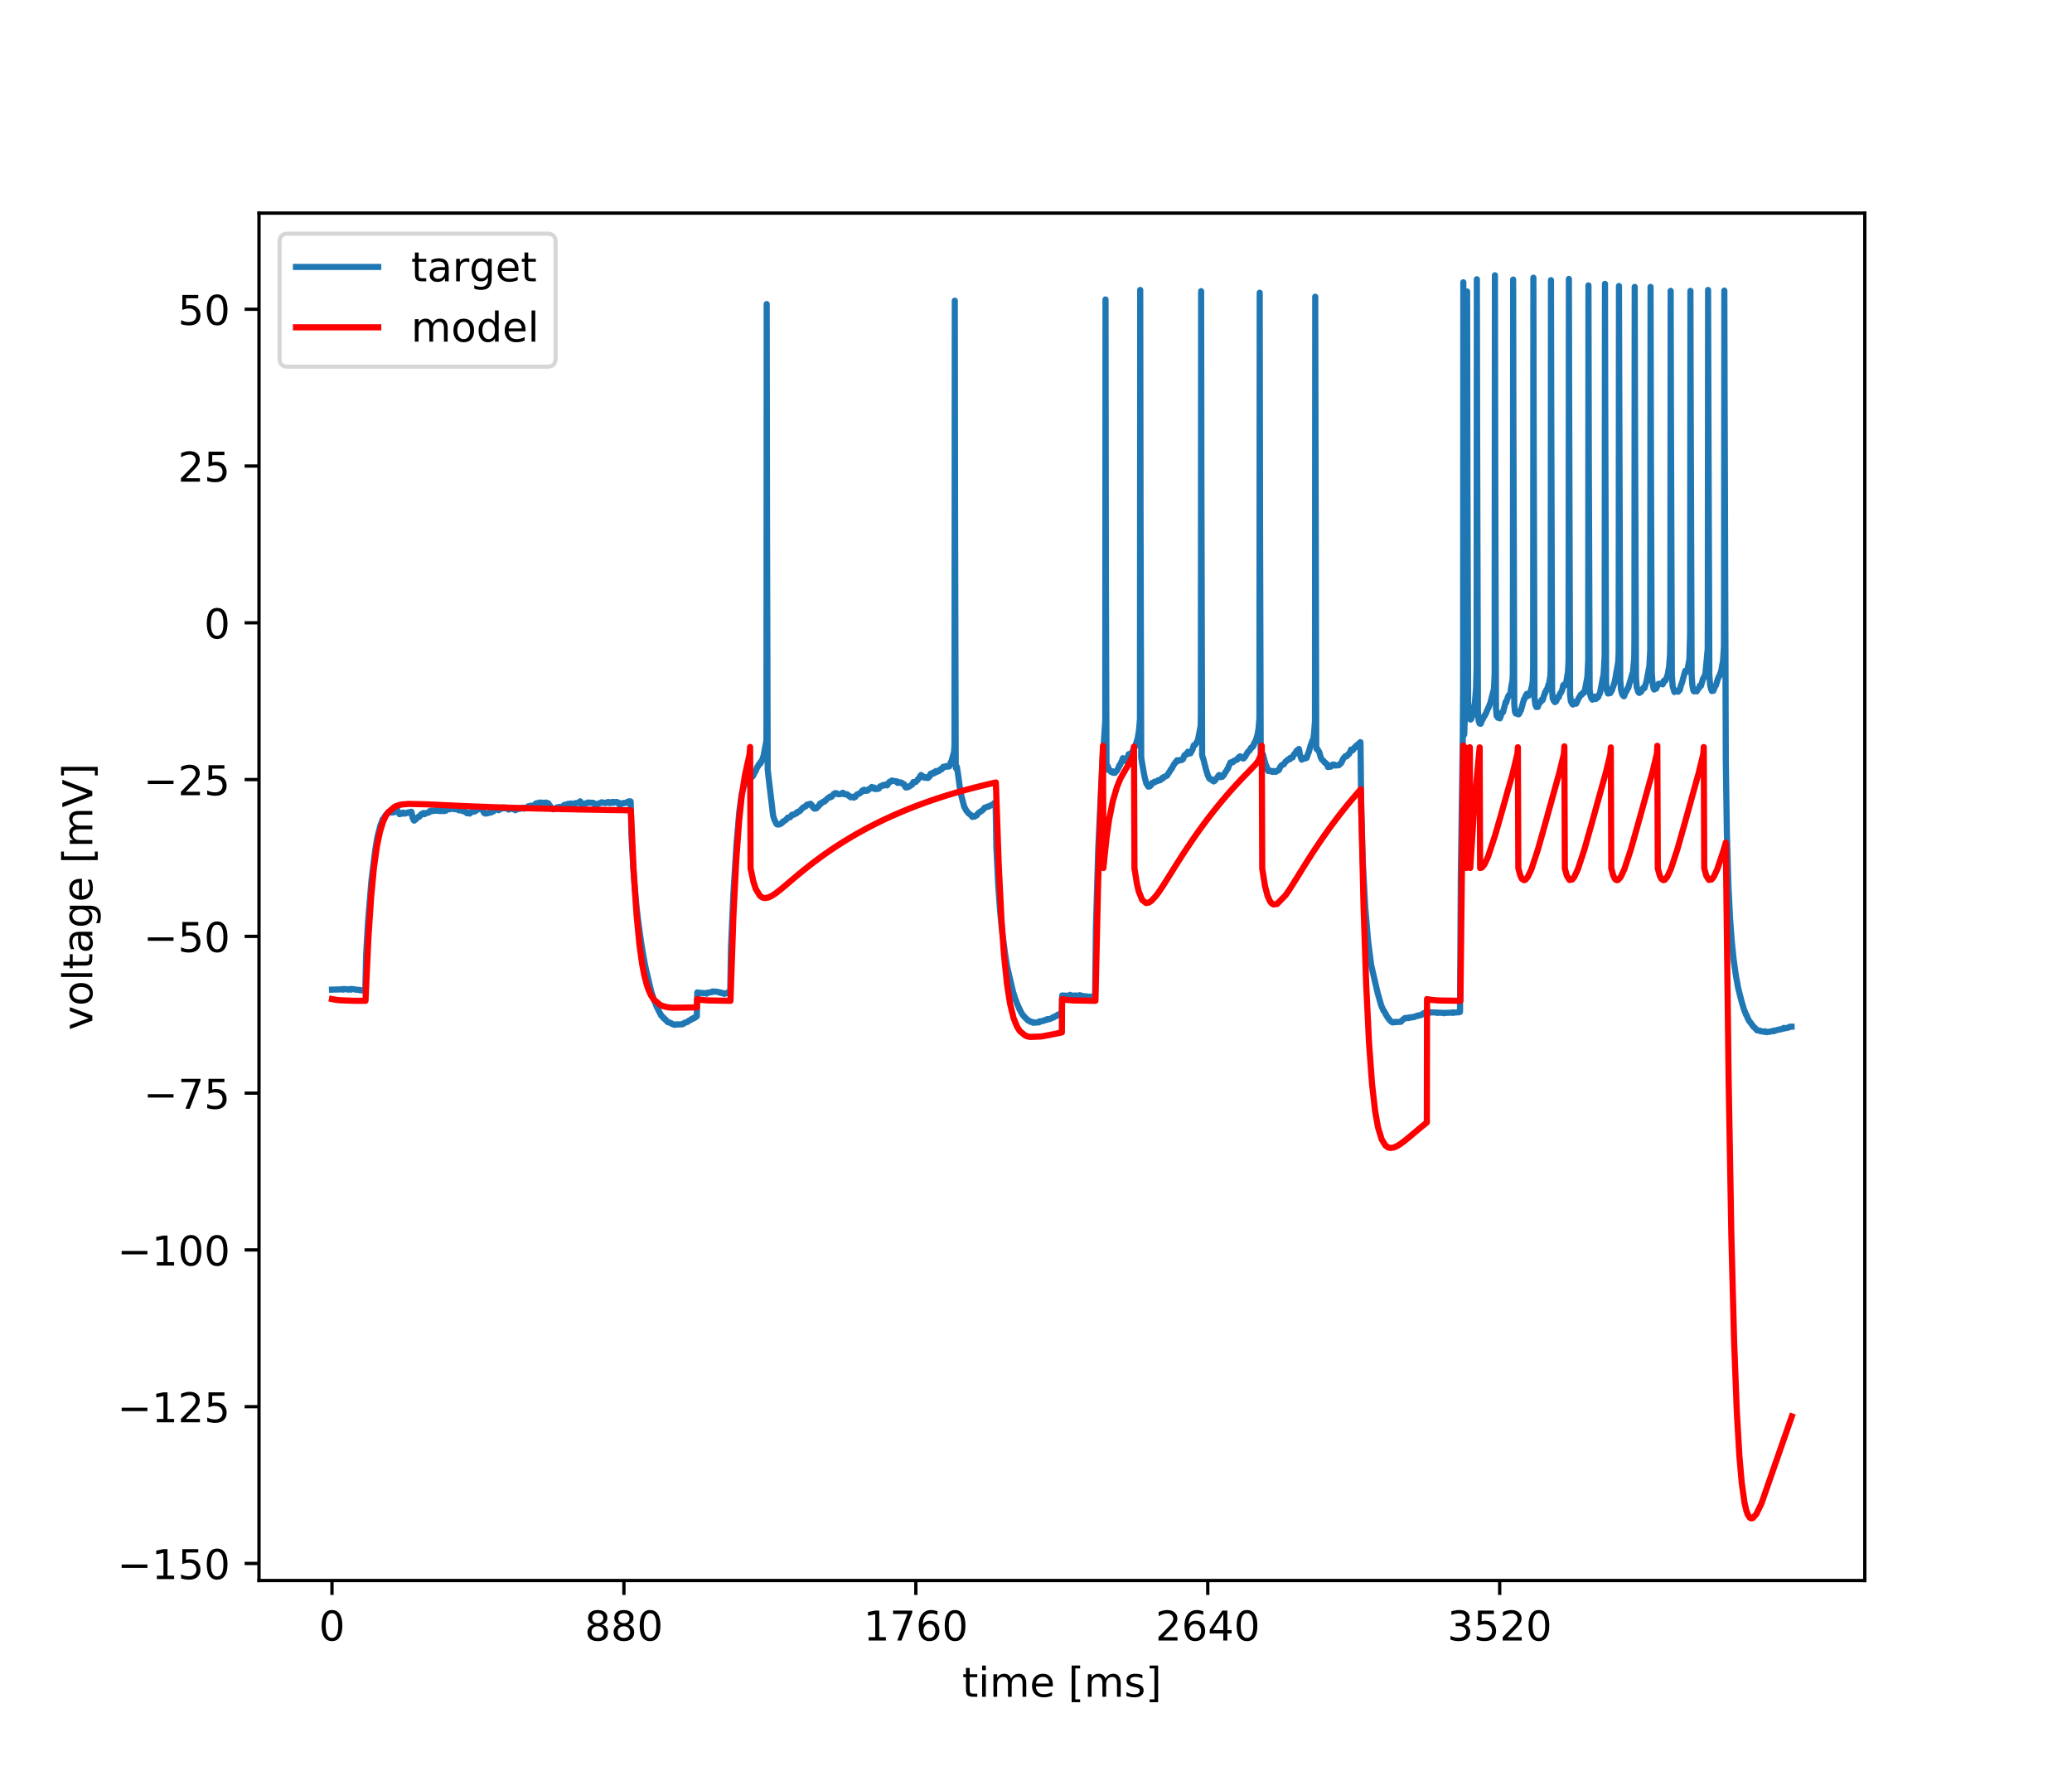 <?xml version="1.0" encoding="utf-8" standalone="no"?>
<!DOCTYPE svg PUBLIC "-//W3C//DTD SVG 1.1//EN"
  "http://www.w3.org/Graphics/SVG/1.1/DTD/svg11.dtd">
<!-- Created with matplotlib (https://matplotlib.org/) -->
<svg height="432pt" version="1.1" viewBox="0 0 504 432" width="504pt" xmlns="http://www.w3.org/2000/svg" xmlns:xlink="http://www.w3.org/1999/xlink">
 <defs>
  <style type="text/css">
*{stroke-linecap:butt;stroke-linejoin:round;}
  </style>
 </defs>
 <g id="figure_1">
  <g id="patch_1">
   <path d="M 0 432 
L 504 432 
L 504 0 
L 0 0 
z
" style="fill:#ffffff;"/>
  </g>
  <g id="axes_1">
   <g id="patch_2">
    <path d="M 63 384.48 
L 453.6 384.48 
L 453.6 51.84 
L 63 51.84 
z
" style="fill:#ffffff;"/>
   </g>
   <g id="matplotlib.axis_1">
    <g id="xtick_1">
     <g id="line2d_1">
      <defs>
       <path d="M 0 0 
L 0 3.5 
" id="mf1b0e1a6fb" style="stroke:#000000;stroke-width:0.8;"/>
      </defs>
      <g>
       <use style="stroke:#000000;stroke-width:0.8;" x="80.755" xlink:href="#mf1b0e1a6fb" y="384.48"/>
      </g>
     </g>
     <g id="text_1">
      <!-- 0 -->
      <defs>
       <path d="M 31.781 66.406 
Q 24.172 66.406 20.328 58.906 
Q 16.5 51.422 16.5 36.375 
Q 16.5 21.391 20.328 13.891 
Q 24.172 6.391 31.781 6.391 
Q 39.453 6.391 43.281 13.891 
Q 47.125 21.391 47.125 36.375 
Q 47.125 51.422 43.281 58.906 
Q 39.453 66.406 31.781 66.406 
z
M 31.781 74.219 
Q 44.047 74.219 50.516 64.516 
Q 56.984 54.828 56.984 36.375 
Q 56.984 17.969 50.516 8.266 
Q 44.047 -1.422 31.781 -1.422 
Q 19.531 -1.422 13.062 8.266 
Q 6.594 17.969 6.594 36.375 
Q 6.594 54.828 13.062 64.516 
Q 19.531 74.219 31.781 74.219 
z
" id="DejaVuSans-48"/>
      </defs>
      <g transform="translate(77.573 399.078)scale(0.1 -0.1)">
       <use xlink:href="#DejaVuSans-48"/>
      </g>
     </g>
    </g>
    <g id="xtick_2">
     <g id="line2d_2">
      <g>
       <use style="stroke:#000000;stroke-width:0.8;" x="151.763" xlink:href="#mf1b0e1a6fb" y="384.48"/>
      </g>
     </g>
     <g id="text_2">
      <!-- 880 -->
      <defs>
       <path d="M 31.781 34.625 
Q 24.75 34.625 20.719 30.859 
Q 16.703 27.094 16.703 20.516 
Q 16.703 13.922 20.719 10.156 
Q 24.75 6.391 31.781 6.391 
Q 38.812 6.391 42.859 10.172 
Q 46.922 13.969 46.922 20.516 
Q 46.922 27.094 42.891 30.859 
Q 38.875 34.625 31.781 34.625 
z
M 21.922 38.812 
Q 15.578 40.375 12.031 44.719 
Q 8.5 49.078 8.5 55.328 
Q 8.5 64.062 14.719 69.141 
Q 20.953 74.219 31.781 74.219 
Q 42.672 74.219 48.875 69.141 
Q 55.078 64.062 55.078 55.328 
Q 55.078 49.078 51.531 44.719 
Q 48 40.375 41.703 38.812 
Q 48.828 37.156 52.797 32.312 
Q 56.781 27.484 56.781 20.516 
Q 56.781 9.906 50.312 4.234 
Q 43.844 -1.422 31.781 -1.422 
Q 19.734 -1.422 13.25 4.234 
Q 6.781 9.906 6.781 20.516 
Q 6.781 27.484 10.781 32.312 
Q 14.797 37.156 21.922 38.812 
z
M 18.312 54.391 
Q 18.312 48.734 21.844 45.562 
Q 25.391 42.391 31.781 42.391 
Q 38.141 42.391 41.719 45.562 
Q 45.312 48.734 45.312 54.391 
Q 45.312 60.062 41.719 63.234 
Q 38.141 66.406 31.781 66.406 
Q 25.391 66.406 21.844 63.234 
Q 18.312 60.062 18.312 54.391 
z
" id="DejaVuSans-56"/>
      </defs>
      <g transform="translate(142.219 399.078)scale(0.1 -0.1)">
       <use xlink:href="#DejaVuSans-56"/>
       <use x="63.623" xlink:href="#DejaVuSans-56"/>
       <use x="127.246" xlink:href="#DejaVuSans-48"/>
      </g>
     </g>
    </g>
    <g id="xtick_3">
     <g id="line2d_3">
      <g>
       <use style="stroke:#000000;stroke-width:0.8;" x="222.772" xlink:href="#mf1b0e1a6fb" y="384.48"/>
      </g>
     </g>
     <g id="text_3">
      <!-- 1760 -->
      <defs>
       <path d="M 12.406 8.297 
L 28.516 8.297 
L 28.516 63.922 
L 10.984 60.406 
L 10.984 69.391 
L 28.422 72.906 
L 38.281 72.906 
L 38.281 8.297 
L 54.391 8.297 
L 54.391 0 
L 12.406 0 
z
" id="DejaVuSans-49"/>
       <path d="M 8.203 72.906 
L 55.078 72.906 
L 55.078 68.703 
L 28.609 0 
L 18.312 0 
L 43.219 64.594 
L 8.203 64.594 
z
" id="DejaVuSans-55"/>
       <path d="M 33.016 40.375 
Q 26.375 40.375 22.484 35.828 
Q 18.609 31.297 18.609 23.391 
Q 18.609 15.531 22.484 10.953 
Q 26.375 6.391 33.016 6.391 
Q 39.656 6.391 43.531 10.953 
Q 47.406 15.531 47.406 23.391 
Q 47.406 31.297 43.531 35.828 
Q 39.656 40.375 33.016 40.375 
z
M 52.594 71.297 
L 52.594 62.312 
Q 48.875 64.062 45.094 64.984 
Q 41.312 65.922 37.594 65.922 
Q 27.828 65.922 22.672 59.328 
Q 17.531 52.734 16.797 39.406 
Q 19.672 43.656 24.016 45.922 
Q 28.375 48.188 33.594 48.188 
Q 44.578 48.188 50.953 41.516 
Q 57.328 34.859 57.328 23.391 
Q 57.328 12.156 50.688 5.359 
Q 44.047 -1.422 33.016 -1.422 
Q 20.359 -1.422 13.672 8.266 
Q 6.984 17.969 6.984 36.375 
Q 6.984 53.656 15.188 63.938 
Q 23.391 74.219 37.203 74.219 
Q 40.922 74.219 44.703 73.484 
Q 48.484 72.75 52.594 71.297 
z
" id="DejaVuSans-54"/>
      </defs>
      <g transform="translate(210.047 399.078)scale(0.1 -0.1)">
       <use xlink:href="#DejaVuSans-49"/>
       <use x="63.623" xlink:href="#DejaVuSans-55"/>
       <use x="127.246" xlink:href="#DejaVuSans-54"/>
       <use x="190.869" xlink:href="#DejaVuSans-48"/>
      </g>
     </g>
    </g>
    <g id="xtick_4">
     <g id="line2d_4">
      <g>
       <use style="stroke:#000000;stroke-width:0.8;" x="293.78" xlink:href="#mf1b0e1a6fb" y="384.48"/>
      </g>
     </g>
     <g id="text_4">
      <!-- 2640 -->
      <defs>
       <path d="M 19.188 8.297 
L 53.609 8.297 
L 53.609 0 
L 7.328 0 
L 7.328 8.297 
Q 12.938 14.109 22.625 23.891 
Q 32.328 33.688 34.812 36.531 
Q 39.547 41.844 41.422 45.531 
Q 43.312 49.219 43.312 52.781 
Q 43.312 58.594 39.234 62.25 
Q 35.156 65.922 28.609 65.922 
Q 23.969 65.922 18.812 64.312 
Q 13.672 62.703 7.812 59.422 
L 7.812 69.391 
Q 13.766 71.781 18.938 73 
Q 24.125 74.219 28.422 74.219 
Q 39.75 74.219 46.484 68.547 
Q 53.219 62.891 53.219 53.422 
Q 53.219 48.922 51.531 44.891 
Q 49.859 40.875 45.406 35.406 
Q 44.188 33.984 37.641 27.219 
Q 31.109 20.453 19.188 8.297 
z
" id="DejaVuSans-50"/>
       <path d="M 37.797 64.312 
L 12.891 25.391 
L 37.797 25.391 
z
M 35.203 72.906 
L 47.609 72.906 
L 47.609 25.391 
L 58.016 25.391 
L 58.016 17.188 
L 47.609 17.188 
L 47.609 0 
L 37.797 0 
L 37.797 17.188 
L 4.891 17.188 
L 4.891 26.703 
z
" id="DejaVuSans-52"/>
      </defs>
      <g transform="translate(281.055 399.078)scale(0.1 -0.1)">
       <use xlink:href="#DejaVuSans-50"/>
       <use x="63.623" xlink:href="#DejaVuSans-54"/>
       <use x="127.246" xlink:href="#DejaVuSans-52"/>
       <use x="190.869" xlink:href="#DejaVuSans-48"/>
      </g>
     </g>
    </g>
    <g id="xtick_5">
     <g id="line2d_5">
      <g>
       <use style="stroke:#000000;stroke-width:0.8;" x="364.789" xlink:href="#mf1b0e1a6fb" y="384.48"/>
      </g>
     </g>
     <g id="text_5">
      <!-- 3520 -->
      <defs>
       <path d="M 40.578 39.312 
Q 47.656 37.797 51.625 33 
Q 55.609 28.219 55.609 21.188 
Q 55.609 10.406 48.188 4.484 
Q 40.766 -1.422 27.094 -1.422 
Q 22.516 -1.422 17.656 -0.516 
Q 12.797 0.391 7.625 2.203 
L 7.625 11.719 
Q 11.719 9.328 16.594 8.109 
Q 21.484 6.891 26.812 6.891 
Q 36.078 6.891 40.938 10.547 
Q 45.797 14.203 45.797 21.188 
Q 45.797 27.641 41.281 31.266 
Q 36.766 34.906 28.719 34.906 
L 20.219 34.906 
L 20.219 43.016 
L 29.109 43.016 
Q 36.375 43.016 40.234 45.922 
Q 44.094 48.828 44.094 54.297 
Q 44.094 59.906 40.109 62.906 
Q 36.141 65.922 28.719 65.922 
Q 24.656 65.922 20.016 65.031 
Q 15.375 64.156 9.812 62.312 
L 9.812 71.094 
Q 15.438 72.656 20.344 73.438 
Q 25.25 74.219 29.594 74.219 
Q 40.828 74.219 47.359 69.109 
Q 53.906 64.016 53.906 55.328 
Q 53.906 49.266 50.438 45.094 
Q 46.969 40.922 40.578 39.312 
z
" id="DejaVuSans-51"/>
       <path d="M 10.797 72.906 
L 49.516 72.906 
L 49.516 64.594 
L 19.828 64.594 
L 19.828 46.734 
Q 21.969 47.469 24.109 47.828 
Q 26.266 48.188 28.422 48.188 
Q 40.625 48.188 47.75 41.5 
Q 54.891 34.812 54.891 23.391 
Q 54.891 11.625 47.562 5.094 
Q 40.234 -1.422 26.906 -1.422 
Q 22.312 -1.422 17.547 -0.641 
Q 12.797 0.141 7.719 1.703 
L 7.719 11.625 
Q 12.109 9.234 16.797 8.062 
Q 21.484 6.891 26.703 6.891 
Q 35.156 6.891 40.078 11.328 
Q 45.016 15.766 45.016 23.391 
Q 45.016 31 40.078 35.438 
Q 35.156 39.891 26.703 39.891 
Q 22.75 39.891 18.812 39.016 
Q 14.891 38.141 10.797 36.281 
z
" id="DejaVuSans-53"/>
      </defs>
      <g transform="translate(352.064 399.078)scale(0.1 -0.1)">
       <use xlink:href="#DejaVuSans-51"/>
       <use x="63.623" xlink:href="#DejaVuSans-53"/>
       <use x="127.246" xlink:href="#DejaVuSans-50"/>
       <use x="190.869" xlink:href="#DejaVuSans-48"/>
      </g>
     </g>
    </g>
    <g id="text_6">
     <!-- time [ms] -->
     <defs>
      <path d="M 18.312 70.219 
L 18.312 54.688 
L 36.812 54.688 
L 36.812 47.703 
L 18.312 47.703 
L 18.312 18.016 
Q 18.312 11.328 20.141 9.422 
Q 21.969 7.516 27.594 7.516 
L 36.812 7.516 
L 36.812 0 
L 27.594 0 
Q 17.188 0 13.234 3.875 
Q 9.281 7.766 9.281 18.016 
L 9.281 47.703 
L 2.688 47.703 
L 2.688 54.688 
L 9.281 54.688 
L 9.281 70.219 
z
" id="DejaVuSans-116"/>
      <path d="M 9.422 54.688 
L 18.406 54.688 
L 18.406 0 
L 9.422 0 
z
M 9.422 75.984 
L 18.406 75.984 
L 18.406 64.594 
L 9.422 64.594 
z
" id="DejaVuSans-105"/>
      <path d="M 52 44.188 
Q 55.375 50.25 60.062 53.125 
Q 64.75 56 71.094 56 
Q 79.641 56 84.281 50.016 
Q 88.922 44.047 88.922 33.016 
L 88.922 0 
L 79.891 0 
L 79.891 32.719 
Q 79.891 40.578 77.094 44.375 
Q 74.312 48.188 68.609 48.188 
Q 61.625 48.188 57.562 43.547 
Q 53.516 38.922 53.516 30.906 
L 53.516 0 
L 44.484 0 
L 44.484 32.719 
Q 44.484 40.625 41.703 44.406 
Q 38.922 48.188 33.109 48.188 
Q 26.219 48.188 22.156 43.531 
Q 18.109 38.875 18.109 30.906 
L 18.109 0 
L 9.078 0 
L 9.078 54.688 
L 18.109 54.688 
L 18.109 46.188 
Q 21.188 51.219 25.484 53.609 
Q 29.781 56 35.688 56 
Q 41.656 56 45.828 52.969 
Q 50 49.953 52 44.188 
z
" id="DejaVuSans-109"/>
      <path d="M 56.203 29.594 
L 56.203 25.203 
L 14.891 25.203 
Q 15.484 15.922 20.484 11.062 
Q 25.484 6.203 34.422 6.203 
Q 39.594 6.203 44.453 7.469 
Q 49.312 8.734 54.109 11.281 
L 54.109 2.781 
Q 49.266 0.734 44.188 -0.344 
Q 39.109 -1.422 33.891 -1.422 
Q 20.797 -1.422 13.156 6.188 
Q 5.516 13.812 5.516 26.812 
Q 5.516 40.234 12.766 48.109 
Q 20.016 56 32.328 56 
Q 43.359 56 49.781 48.891 
Q 56.203 41.797 56.203 29.594 
z
M 47.219 32.234 
Q 47.125 39.594 43.094 43.984 
Q 39.062 48.391 32.422 48.391 
Q 24.906 48.391 20.391 44.141 
Q 15.875 39.891 15.188 32.172 
z
" id="DejaVuSans-101"/>
      <path id="DejaVuSans-32"/>
      <path d="M 8.594 75.984 
L 29.297 75.984 
L 29.297 69 
L 17.578 69 
L 17.578 -6.203 
L 29.297 -6.203 
L 29.297 -13.188 
L 8.594 -13.188 
z
" id="DejaVuSans-91"/>
      <path d="M 44.281 53.078 
L 44.281 44.578 
Q 40.484 46.531 36.375 47.5 
Q 32.281 48.484 27.875 48.484 
Q 21.188 48.484 17.844 46.438 
Q 14.5 44.391 14.5 40.281 
Q 14.5 37.156 16.891 35.375 
Q 19.281 33.594 26.516 31.984 
L 29.594 31.297 
Q 39.156 29.25 43.188 25.516 
Q 47.219 21.781 47.219 15.094 
Q 47.219 7.469 41.188 3.016 
Q 35.156 -1.422 24.609 -1.422 
Q 20.219 -1.422 15.453 -0.562 
Q 10.688 0.297 5.422 2 
L 5.422 11.281 
Q 10.406 8.688 15.234 7.391 
Q 20.062 6.109 24.812 6.109 
Q 31.156 6.109 34.562 8.281 
Q 37.984 10.453 37.984 14.406 
Q 37.984 18.062 35.516 20.016 
Q 33.062 21.969 24.703 23.781 
L 21.578 24.516 
Q 13.234 26.266 9.516 29.906 
Q 5.812 33.547 5.812 39.891 
Q 5.812 47.609 11.281 51.797 
Q 16.75 56 26.812 56 
Q 31.781 56 36.172 55.266 
Q 40.578 54.547 44.281 53.078 
z
" id="DejaVuSans-115"/>
      <path d="M 30.422 75.984 
L 30.422 -13.188 
L 9.719 -13.188 
L 9.719 -6.203 
L 21.391 -6.203 
L 21.391 69 
L 9.719 69 
L 9.719 75.984 
z
" id="DejaVuSans-93"/>
     </defs>
     <g transform="translate(234.038 412.757)scale(0.1 -0.1)">
      <use xlink:href="#DejaVuSans-116"/>
      <use x="39.209" xlink:href="#DejaVuSans-105"/>
      <use x="66.992" xlink:href="#DejaVuSans-109"/>
      <use x="164.404" xlink:href="#DejaVuSans-101"/>
      <use x="225.928" xlink:href="#DejaVuSans-32"/>
      <use x="257.715" xlink:href="#DejaVuSans-91"/>
      <use x="296.729" xlink:href="#DejaVuSans-109"/>
      <use x="394.141" xlink:href="#DejaVuSans-115"/>
      <use x="446.24" xlink:href="#DejaVuSans-93"/>
     </g>
    </g>
   </g>
   <g id="matplotlib.axis_2">
    <g id="ytick_1">
     <g id="line2d_6">
      <defs>
       <path d="M 0 0 
L -3.5 0 
" id="mcc8adaecdd" style="stroke:#000000;stroke-width:0.8;"/>
      </defs>
      <g>
       <use style="stroke:#000000;stroke-width:0.8;" x="63" xlink:href="#mcc8adaecdd" y="380.328"/>
      </g>
     </g>
     <g id="text_7">
      <!-- −150 -->
      <defs>
       <path d="M 10.594 35.5 
L 73.188 35.5 
L 73.188 27.203 
L 10.594 27.203 
z
" id="DejaVuSans-8722"/>
      </defs>
      <g transform="translate(28.533 384.128)scale(0.1 -0.1)">
       <use xlink:href="#DejaVuSans-8722"/>
       <use x="83.789" xlink:href="#DejaVuSans-49"/>
       <use x="147.412" xlink:href="#DejaVuSans-53"/>
       <use x="211.035" xlink:href="#DejaVuSans-48"/>
      </g>
     </g>
    </g>
    <g id="ytick_2">
     <g id="line2d_7">
      <g>
       <use style="stroke:#000000;stroke-width:0.8;" x="63" xlink:href="#mcc8adaecdd" y="342.191"/>
      </g>
     </g>
     <g id="text_8">
      <!-- −125 -->
      <g transform="translate(28.533 345.99)scale(0.1 -0.1)">
       <use xlink:href="#DejaVuSans-8722"/>
       <use x="83.789" xlink:href="#DejaVuSans-49"/>
       <use x="147.412" xlink:href="#DejaVuSans-50"/>
       <use x="211.035" xlink:href="#DejaVuSans-53"/>
      </g>
     </g>
    </g>
    <g id="ytick_3">
     <g id="line2d_8">
      <g>
       <use style="stroke:#000000;stroke-width:0.8;" x="63" xlink:href="#mcc8adaecdd" y="304.053"/>
      </g>
     </g>
     <g id="text_9">
      <!-- −100 -->
      <g transform="translate(28.533 307.853)scale(0.1 -0.1)">
       <use xlink:href="#DejaVuSans-8722"/>
       <use x="83.789" xlink:href="#DejaVuSans-49"/>
       <use x="147.412" xlink:href="#DejaVuSans-48"/>
       <use x="211.035" xlink:href="#DejaVuSans-48"/>
      </g>
     </g>
    </g>
    <g id="ytick_4">
     <g id="line2d_9">
      <g>
       <use style="stroke:#000000;stroke-width:0.8;" x="63" xlink:href="#mcc8adaecdd" y="265.916"/>
      </g>
     </g>
     <g id="text_10">
      <!-- −75 -->
      <g transform="translate(34.895 269.715)scale(0.1 -0.1)">
       <use xlink:href="#DejaVuSans-8722"/>
       <use x="83.789" xlink:href="#DejaVuSans-55"/>
       <use x="147.412" xlink:href="#DejaVuSans-53"/>
      </g>
     </g>
    </g>
    <g id="ytick_5">
     <g id="line2d_10">
      <g>
       <use style="stroke:#000000;stroke-width:0.8;" x="63" xlink:href="#mcc8adaecdd" y="227.778"/>
      </g>
     </g>
     <g id="text_11">
      <!-- −50 -->
      <g transform="translate(34.895 231.577)scale(0.1 -0.1)">
       <use xlink:href="#DejaVuSans-8722"/>
       <use x="83.789" xlink:href="#DejaVuSans-53"/>
       <use x="147.412" xlink:href="#DejaVuSans-48"/>
      </g>
     </g>
    </g>
    <g id="ytick_6">
     <g id="line2d_11">
      <g>
       <use style="stroke:#000000;stroke-width:0.8;" x="63" xlink:href="#mcc8adaecdd" y="189.641"/>
      </g>
     </g>
     <g id="text_12">
      <!-- −25 -->
      <g transform="translate(34.895 193.44)scale(0.1 -0.1)">
       <use xlink:href="#DejaVuSans-8722"/>
       <use x="83.789" xlink:href="#DejaVuSans-50"/>
       <use x="147.412" xlink:href="#DejaVuSans-53"/>
      </g>
     </g>
    </g>
    <g id="ytick_7">
     <g id="line2d_12">
      <g>
       <use style="stroke:#000000;stroke-width:0.8;" x="63" xlink:href="#mcc8adaecdd" y="151.503"/>
      </g>
     </g>
     <g id="text_13">
      <!-- 0 -->
      <g transform="translate(49.638 155.302)scale(0.1 -0.1)">
       <use xlink:href="#DejaVuSans-48"/>
      </g>
     </g>
    </g>
    <g id="ytick_8">
     <g id="line2d_13">
      <g>
       <use style="stroke:#000000;stroke-width:0.8;" x="63" xlink:href="#mcc8adaecdd" y="113.366"/>
      </g>
     </g>
     <g id="text_14">
      <!-- 25 -->
      <g transform="translate(43.275 117.165)scale(0.1 -0.1)">
       <use xlink:href="#DejaVuSans-50"/>
       <use x="63.623" xlink:href="#DejaVuSans-53"/>
      </g>
     </g>
    </g>
    <g id="ytick_9">
     <g id="line2d_14">
      <g>
       <use style="stroke:#000000;stroke-width:0.8;" x="63" xlink:href="#mcc8adaecdd" y="75.228"/>
      </g>
     </g>
     <g id="text_15">
      <!-- 50 -->
      <g transform="translate(43.275 79.027)scale(0.1 -0.1)">
       <use xlink:href="#DejaVuSans-53"/>
       <use x="63.623" xlink:href="#DejaVuSans-48"/>
      </g>
     </g>
    </g>
    <g id="text_16">
     <!-- voltage [mV] -->
     <defs>
      <path d="M 2.984 54.688 
L 12.5 54.688 
L 29.594 8.797 
L 46.688 54.688 
L 56.203 54.688 
L 35.688 0 
L 23.484 0 
z
" id="DejaVuSans-118"/>
      <path d="M 30.609 48.391 
Q 23.391 48.391 19.188 42.75 
Q 14.984 37.109 14.984 27.297 
Q 14.984 17.484 19.156 11.844 
Q 23.344 6.203 30.609 6.203 
Q 37.797 6.203 41.984 11.859 
Q 46.188 17.531 46.188 27.297 
Q 46.188 37.016 41.984 42.703 
Q 37.797 48.391 30.609 48.391 
z
M 30.609 56 
Q 42.328 56 49.016 48.375 
Q 55.719 40.766 55.719 27.297 
Q 55.719 13.875 49.016 6.219 
Q 42.328 -1.422 30.609 -1.422 
Q 18.844 -1.422 12.172 6.219 
Q 5.516 13.875 5.516 27.297 
Q 5.516 40.766 12.172 48.375 
Q 18.844 56 30.609 56 
z
" id="DejaVuSans-111"/>
      <path d="M 9.422 75.984 
L 18.406 75.984 
L 18.406 0 
L 9.422 0 
z
" id="DejaVuSans-108"/>
      <path d="M 34.281 27.484 
Q 23.391 27.484 19.188 25 
Q 14.984 22.516 14.984 16.5 
Q 14.984 11.719 18.141 8.906 
Q 21.297 6.109 26.703 6.109 
Q 34.188 6.109 38.703 11.406 
Q 43.219 16.703 43.219 25.484 
L 43.219 27.484 
z
M 52.203 31.203 
L 52.203 0 
L 43.219 0 
L 43.219 8.297 
Q 40.141 3.328 35.547 0.953 
Q 30.953 -1.422 24.312 -1.422 
Q 15.922 -1.422 10.953 3.297 
Q 6 8.016 6 15.922 
Q 6 25.141 12.172 29.828 
Q 18.359 34.516 30.609 34.516 
L 43.219 34.516 
L 43.219 35.406 
Q 43.219 41.609 39.141 45 
Q 35.062 48.391 27.688 48.391 
Q 23 48.391 18.547 47.266 
Q 14.109 46.141 10.016 43.891 
L 10.016 52.203 
Q 14.938 54.109 19.578 55.047 
Q 24.219 56 28.609 56 
Q 40.484 56 46.344 49.844 
Q 52.203 43.703 52.203 31.203 
z
" id="DejaVuSans-97"/>
      <path d="M 45.406 27.984 
Q 45.406 37.75 41.375 43.109 
Q 37.359 48.484 30.078 48.484 
Q 22.859 48.484 18.828 43.109 
Q 14.797 37.75 14.797 27.984 
Q 14.797 18.266 18.828 12.891 
Q 22.859 7.516 30.078 7.516 
Q 37.359 7.516 41.375 12.891 
Q 45.406 18.266 45.406 27.984 
z
M 54.391 6.781 
Q 54.391 -7.172 48.188 -13.984 
Q 42 -20.797 29.203 -20.797 
Q 24.469 -20.797 20.266 -20.094 
Q 16.062 -19.391 12.109 -17.922 
L 12.109 -9.188 
Q 16.062 -11.328 19.922 -12.344 
Q 23.781 -13.375 27.781 -13.375 
Q 36.625 -13.375 41.016 -8.766 
Q 45.406 -4.156 45.406 5.172 
L 45.406 9.625 
Q 42.625 4.781 38.281 2.391 
Q 33.938 0 27.875 0 
Q 17.828 0 11.672 7.656 
Q 5.516 15.328 5.516 27.984 
Q 5.516 40.672 11.672 48.328 
Q 17.828 56 27.875 56 
Q 33.938 56 38.281 53.609 
Q 42.625 51.219 45.406 46.391 
L 45.406 54.688 
L 54.391 54.688 
z
" id="DejaVuSans-103"/>
      <path d="M 28.609 0 
L 0.781 72.906 
L 11.078 72.906 
L 34.188 11.531 
L 57.328 72.906 
L 67.578 72.906 
L 39.797 0 
z
" id="DejaVuSans-86"/>
     </defs>
     <g transform="translate(22.453 250.624)rotate(-90)scale(0.1 -0.1)">
      <use xlink:href="#DejaVuSans-118"/>
      <use x="59.18" xlink:href="#DejaVuSans-111"/>
      <use x="120.361" xlink:href="#DejaVuSans-108"/>
      <use x="148.145" xlink:href="#DejaVuSans-116"/>
      <use x="187.354" xlink:href="#DejaVuSans-97"/>
      <use x="248.633" xlink:href="#DejaVuSans-103"/>
      <use x="312.109" xlink:href="#DejaVuSans-101"/>
      <use x="373.633" xlink:href="#DejaVuSans-32"/>
      <use x="405.42" xlink:href="#DejaVuSans-91"/>
      <use x="444.434" xlink:href="#DejaVuSans-109"/>
      <use x="541.846" xlink:href="#DejaVuSans-86"/>
      <use x="610.254" xlink:href="#DejaVuSans-93"/>
     </g>
    </g>
   </g>
   <g id="line2d_15">
    <path clip-path="url(#p3ae4766877)" d="M 80.755 240.739 
L 83.385 240.665 
L 83.417 240.59 
L 83.466 240.739 
L 83.498 240.665 
L 83.514 240.739 
L 83.595 240.665 
L 83.724 240.59 
L 84.547 240.665 
L 84.676 240.739 
L 84.967 240.665 
L 85.096 240.59 
L 85.176 240.665 
L 85.209 240.59 
L 85.338 240.665 
L 85.354 240.739 
L 85.402 240.59 
L 85.435 240.59 
L 86.322 240.665 
L 86.451 240.739 
L 87.42 240.814 
L 87.533 240.888 
L 87.581 240.814 
L 87.646 240.888 
L 88.695 240.962 
L 88.808 241.037 
L 88.856 240.962 
L 89.05 232.471 
L 89.502 224.501 
L 90.357 214.147 
L 91.196 207.369 
L 91.47 205.581 
L 91.777 203.719 
L 92.552 200.665 
L 92.584 200.59 
L 92.794 200.143 
L 92.826 200.069 
L 93.116 199.25 
L 93.31 199.175 
L 93.504 198.803 
L 93.552 198.728 
L 93.746 198.356 
L 93.859 198.281 
L 94.02 198.058 
L 94.214 197.983 
L 94.391 197.685 
L 95.844 197.611 
L 95.989 197.313 
L 96.005 197.387 
L 96.118 197.313 
L 96.247 197.238 
L 96.554 197.164 
L 96.683 197.089 
L 96.893 197.536 
L 96.957 197.611 
L 97.167 198.058 
L 97.393 197.983 
L 97.425 197.909 
L 97.506 197.983 
L 97.845 197.909 
L 97.99 197.76 
L 98.006 197.834 
L 98.039 197.685 
L 98.103 197.76 
L 98.265 197.834 
L 98.297 197.909 
L 98.361 197.76 
L 98.507 197.834 
L 98.539 197.909 
L 98.571 197.76 
L 98.62 197.834 
L 99.12 197.76 
L 99.265 197.611 
L 99.959 197.536 
L 100.056 197.462 
L 100.072 197.536 
L 100.121 197.611 
L 100.363 198.877 
L 100.605 199.473 
L 100.653 199.548 
L 100.734 199.622 
L 100.766 199.548 
L 100.944 199.473 
L 101.057 199.25 
L 101.089 199.324 
L 101.218 199.25 
L 101.395 198.952 
L 101.428 199.026 
L 101.508 198.952 
L 101.557 198.877 
L 101.702 198.728 
L 101.831 198.654 
L 101.96 198.579 
L 102.041 198.654 
L 102.073 198.579 
L 102.154 198.505 
L 102.331 198.207 
L 102.348 198.281 
L 102.38 198.132 
L 102.428 198.207 
L 102.59 197.983 
L 102.719 198.058 
L 102.993 197.983 
L 103.058 197.76 
L 103.122 197.909 
L 103.235 197.983 
L 103.251 198.058 
L 103.332 197.909 
L 103.348 197.983 
L 103.461 197.834 
L 103.477 197.909 
L 103.687 197.834 
L 103.816 197.76 
L 104.091 197.685 
L 104.187 197.611 
L 104.203 197.685 
L 104.381 197.611 
L 104.526 197.313 
L 104.542 197.387 
L 104.639 197.313 
L 104.688 197.238 
L 104.752 197.313 
L 104.897 197.238 
L 105.027 197.164 
L 105.236 197.238 
L 105.317 197.313 
L 105.349 197.238 
L 106.108 197.164 
L 106.124 197.089 
L 106.172 197.238 
L 106.221 197.164 
L 106.882 197.238 
L 107.012 197.313 
L 107.705 197.238 
L 107.738 197.164 
L 107.786 197.313 
L 107.802 197.313 
L 108.383 197.238 
L 108.529 197.089 
L 108.577 197.015 
L 108.706 196.94 
L 109.255 196.866 
L 109.335 196.791 
L 109.368 196.866 
L 109.691 196.791 
L 109.82 196.643 
L 109.916 196.717 
L 109.933 196.643 
L 110.417 196.717 
L 110.562 196.866 
L 110.691 196.791 
L 111.369 196.866 
L 111.53 197.089 
L 112.256 197.164 
L 112.321 197.089 
L 112.386 197.238 
L 112.821 197.313 
L 112.837 197.387 
L 112.87 197.238 
L 112.934 197.313 
L 113.176 197.387 
L 113.338 197.611 
L 113.435 197.685 
L 113.58 197.834 
L 113.79 197.76 
L 113.87 197.685 
L 113.903 197.76 
L 114.161 197.834 
L 114.258 197.909 
L 114.274 197.834 
L 114.387 197.685 
L 114.403 197.76 
L 114.484 197.685 
L 114.58 197.536 
L 114.613 197.611 
L 114.806 197.536 
L 114.935 197.462 
L 115.355 197.387 
L 115.484 197.313 
L 115.533 197.387 
L 115.581 197.313 
L 115.71 197.238 
L 115.839 197.164 
L 115.984 197.015 
L 116.21 196.94 
L 116.339 196.866 
L 116.485 196.791 
L 116.63 196.643 
L 116.711 196.568 
L 116.743 196.494 
L 116.824 196.568 
L 117.017 196.643 
L 117.033 196.717 
L 117.13 196.643 
L 117.259 196.717 
L 117.501 197.313 
L 117.55 197.387 
L 117.744 197.76 
L 117.921 197.834 
L 118.05 197.909 
L 118.647 197.834 
L 118.776 197.76 
L 119.051 197.685 
L 119.131 197.611 
L 119.164 197.685 
L 119.519 197.611 
L 119.664 197.462 
L 119.809 197.387 
L 119.938 197.313 
L 120.003 197.387 
L 120.051 197.313 
L 120.229 197.015 
L 120.439 196.94 
L 120.568 196.866 
L 120.665 196.791 
L 120.697 196.717 
L 120.745 196.866 
L 120.761 196.866 
L 120.858 196.94 
L 120.874 196.866 
L 121.116 196.94 
L 121.262 197.089 
L 121.471 197.015 
L 121.617 196.866 
L 121.778 196.791 
L 121.939 196.568 
L 122.117 196.494 
L 122.246 196.419 
L 122.407 196.643 
L 122.424 196.568 
L 122.52 196.643 
L 122.698 196.568 
L 122.811 196.419 
L 122.827 196.494 
L 123.134 196.568 
L 123.279 196.717 
L 123.553 196.791 
L 123.682 196.94 
L 123.844 196.717 
L 123.924 196.791 
L 123.941 196.866 
L 124.005 196.717 
L 124.021 196.717 
L 124.36 196.643 
L 124.489 196.568 
L 124.683 196.643 
L 124.844 196.866 
L 125.28 196.94 
L 125.361 197.089 
L 125.393 197.015 
L 125.522 196.94 
L 125.764 196.866 
L 125.78 196.791 
L 125.877 196.866 
L 126.039 196.791 
L 126.168 196.717 
L 126.329 196.643 
L 126.458 196.568 
L 126.587 196.643 
L 126.652 196.717 
L 126.7 196.643 
L 127.136 196.568 
L 127.152 196.494 
L 127.233 196.568 
L 127.249 196.643 
L 127.297 196.494 
L 127.33 196.494 
L 127.394 196.568 
L 127.443 196.717 
L 127.507 196.643 
L 127.636 196.568 
L 127.765 196.643 
L 127.975 196.568 
L 128.12 196.419 
L 128.217 196.345 
L 128.346 196.27 
L 128.411 196.196 
L 128.54 196.121 
L 129.089 196.047 
L 129.137 195.972 
L 129.202 196.047 
L 129.605 196.121 
L 129.734 196.196 
L 129.831 196.121 
L 130.025 195.749 
L 130.138 195.674 
L 130.283 195.525 
L 130.525 195.451 
L 130.541 195.376 
L 130.59 195.525 
L 130.622 195.451 
L 130.67 195.525 
L 130.735 195.451 
L 131.074 195.376 
L 131.219 195.227 
L 132.478 195.302 
L 132.607 195.376 
L 132.768 195.302 
L 132.817 195.227 
L 132.881 195.302 
L 133.269 195.376 
L 133.398 195.451 
L 133.414 195.451 
L 133.559 195.823 
L 133.591 195.749 
L 133.64 195.972 
L 133.656 195.898 
L 133.769 195.972 
L 133.963 196.345 
L 133.995 196.419 
L 134.156 196.717 
L 134.285 196.643 
L 134.431 196.717 
L 134.56 196.866 
L 134.689 196.791 
L 134.979 196.717 
L 135.108 196.643 
L 135.334 196.568 
L 135.415 196.419 
L 135.463 196.494 
L 135.818 196.419 
L 135.835 196.345 
L 135.867 196.494 
L 135.931 196.419 
L 136.044 196.345 
L 136.06 196.27 
L 136.157 196.345 
L 136.884 196.27 
L 137.061 195.972 
L 137.174 195.898 
L 137.206 195.823 
L 137.239 195.972 
L 137.271 195.972 
L 137.368 195.898 
L 137.432 195.749 
L 137.481 195.898 
L 137.69 195.823 
L 137.836 195.674 
L 137.981 195.823 
L 138.11 195.749 
L 138.207 195.525 
L 138.255 195.6 
L 138.707 195.525 
L 138.836 195.451 
L 138.901 195.525 
L 138.949 195.451 
L 139.127 195.525 
L 139.256 195.6 
L 139.304 195.525 
L 139.369 195.6 
L 139.772 195.525 
L 139.901 195.376 
L 139.998 195.451 
L 140.014 195.376 
L 140.757 195.302 
L 140.918 195.078 
L 141.047 195.004 
L 141.128 194.929 
L 141.16 195.004 
L 141.435 195.749 
L 141.903 195.674 
L 142.032 195.6 
L 142.145 195.525 
L 142.274 195.451 
L 142.387 195.525 
L 142.516 195.451 
L 142.806 195.376 
L 142.952 195.227 
L 144.339 195.302 
L 144.469 195.6 
L 144.485 195.525 
L 144.582 195.451 
L 144.598 195.525 
L 144.678 195.6 
L 144.824 195.749 
L 145.34 195.674 
L 145.485 195.525 
L 145.647 195.451 
L 145.776 195.376 
L 146.308 195.302 
L 146.389 195.153 
L 146.437 195.227 
L 147.244 195.302 
L 147.26 195.376 
L 147.357 195.302 
L 147.551 195.227 
L 147.68 195.153 
L 147.809 195.227 
L 147.938 195.153 
L 147.971 195.078 
L 148.051 195.153 
L 148.18 195.227 
L 148.326 195.376 
L 148.374 195.302 
L 148.503 195.227 
L 148.632 195.302 
L 148.858 195.227 
L 148.89 195.078 
L 148.987 195.153 
L 149.1 195.227 
L 149.116 195.302 
L 149.165 195.153 
L 149.213 195.227 
L 149.358 195.078 
L 149.697 195.153 
L 149.826 195.227 
L 149.972 195.227 
L 150.004 195.078 
L 150.085 195.153 
L 150.407 195.227 
L 150.601 195.674 
L 150.762 195.451 
L 151.085 195.525 
L 151.15 195.6 
L 151.198 195.525 
L 151.327 195.451 
L 151.343 195.525 
L 151.376 195.376 
L 151.44 195.451 
L 151.811 195.376 
L 151.844 195.302 
L 151.924 195.376 
L 152.425 195.302 
L 152.586 195.078 
L 152.909 195.004 
L 152.941 194.929 
L 153.006 195.078 
L 153.054 195.004 
L 153.07 194.929 
L 153.151 195.078 
L 153.328 195.004 
L 153.361 194.929 
L 153.409 195.004 
L 153.603 203.495 
L 154.055 211.391 
L 154.426 216.233 
L 154.862 220.851 
L 154.991 221.968 
L 155.265 224.277 
L 155.765 227.927 
L 155.991 229.491 
L 156.314 231.503 
L 156.927 234.855 
L 157.137 235.823 
L 158.46 241.409 
L 158.493 241.484 
L 158.815 242.452 
L 158.848 242.527 
L 159.154 243.421 
L 159.187 243.495 
L 159.429 244.091 
L 159.461 244.165 
L 159.735 244.91 
L 159.816 244.985 
L 160.026 245.432 
L 160.058 245.506 
L 160.284 246.028 
L 160.349 246.102 
L 160.542 246.475 
L 160.607 246.549 
L 160.8 246.996 
L 160.817 246.921 
L 160.865 247.07 
L 160.897 247.07 
L 160.978 247.145 
L 161.139 247.368 
L 161.301 247.443 
L 161.478 247.741 
L 161.527 247.666 
L 161.591 247.741 
L 161.753 247.964 
L 161.898 248.039 
L 162.043 248.188 
L 162.092 248.262 
L 162.237 248.411 
L 162.285 248.486 
L 162.317 248.56 
L 162.398 248.486 
L 162.463 248.56 
L 162.608 248.709 
L 162.995 248.784 
L 163.124 248.858 
L 163.318 248.933 
L 163.431 249.082 
L 163.447 249.007 
L 163.528 249.082 
L 163.657 249.156 
L 163.931 249.231 
L 164.06 249.305 
L 164.545 249.231 
L 164.625 249.156 
L 164.658 249.231 
L 165.997 249.156 
L 166.126 249.007 
L 166.207 249.082 
L 166.239 249.007 
L 166.433 248.933 
L 166.578 248.784 
L 166.901 248.709 
L 167.03 248.635 
L 167.304 248.56 
L 167.466 248.337 
L 167.659 248.262 
L 167.788 248.188 
L 168.014 248.113 
L 168.176 247.89 
L 168.192 247.964 
L 168.289 247.89 
L 168.45 247.815 
L 168.563 247.741 
L 168.579 247.815 
L 168.628 247.666 
L 168.66 247.666 
L 168.837 247.592 
L 168.853 247.517 
L 168.886 247.666 
L 168.95 247.592 
L 169.128 247.517 
L 169.273 247.368 
L 169.418 247.294 
L 169.499 247.219 
L 169.612 241.409 
L 169.709 241.484 
L 169.725 241.558 
L 169.822 241.484 
L 170.951 241.558 
L 170.968 241.633 
L 171.064 241.558 
L 171.791 241.633 
L 171.823 241.707 
L 171.904 241.633 
L 172.049 241.484 
L 172.178 241.558 
L 172.388 241.484 
L 172.517 241.409 
L 173.162 241.335 
L 173.308 241.186 
L 174.518 241.26 
L 174.647 241.335 
L 175.115 241.409 
L 175.147 241.484 
L 175.228 241.409 
L 175.39 241.484 
L 175.406 241.558 
L 175.502 241.484 
L 175.615 241.558 
L 175.712 241.633 
L 175.728 241.558 
L 175.954 241.633 
L 176.083 241.707 
L 176.1 241.633 
L 176.18 241.782 
L 176.196 241.707 
L 176.664 241.633 
L 176.794 241.558 
L 176.939 241.484 
L 177.019 241.558 
L 177.068 241.409 
L 177.213 241.484 
L 177.294 241.558 
L 177.326 241.484 
L 177.617 241.484 
L 177.81 230.385 
L 178.391 217.35 
L 179.15 205.358 
L 179.828 197.462 
L 180.392 193.216 
L 180.925 191.279 
L 180.957 191.205 
L 181.151 190.832 
L 181.312 190.758 
L 181.522 190.311 
L 181.538 190.311 
L 181.683 189.939 
L 181.764 189.864 
L 181.909 189.715 
L 182.329 189.641 
L 182.523 189.268 
L 182.668 189.194 
L 182.862 188.821 
L 182.926 188.896 
L 182.975 188.97 
L 183.039 188.896 
L 183.104 188.821 
L 183.265 188.598 
L 183.313 188.523 
L 183.539 188.002 
L 183.62 187.927 
L 183.83 187.481 
L 183.894 187.406 
L 184.185 186.587 
L 184.233 186.661 
L 184.298 186.587 
L 184.54 185.991 
L 184.814 185.916 
L 184.927 185.469 
L 184.992 185.618 
L 185.072 185.544 
L 185.25 185.022 
L 185.282 185.097 
L 185.347 185.022 
L 185.67 184.054 
L 185.718 183.98 
L 186.412 180.255 
L 186.428 179.808 
L 186.444 175.19 
L 186.493 73.962 
L 186.573 126.922 
L 186.735 187.108 
L 186.945 189.045 
L 188.058 198.43 
L 188.074 198.43 
L 188.252 199.101 
L 188.478 199.622 
L 188.526 199.696 
L 188.752 200.218 
L 188.8 200.292 
L 188.962 200.516 
L 189.026 200.441 
L 189.059 200.516 
L 189.188 200.59 
L 189.72 200.516 
L 189.866 200.367 
L 190.091 200.292 
L 190.237 200.143 
L 190.285 200.069 
L 190.414 199.92 
L 190.43 199.994 
L 190.495 199.845 
L 190.511 199.845 
L 190.592 199.771 
L 190.721 199.696 
L 190.898 199.622 
L 191.028 199.548 
L 191.14 199.473 
L 191.302 199.25 
L 191.463 199.175 
L 191.641 198.877 
L 192.206 198.803 
L 192.367 198.579 
L 192.464 198.505 
L 192.625 198.207 
L 192.754 198.281 
L 192.835 198.207 
L 192.9 198.132 
L 192.948 198.207 
L 193.238 198.132 
L 193.384 197.983 
L 193.513 197.909 
L 193.658 197.76 
L 193.787 197.834 
L 193.965 197.536 
L 194.013 197.611 
L 194.062 197.462 
L 194.449 197.387 
L 194.594 197.238 
L 194.723 197.164 
L 194.901 196.866 
L 194.981 196.791 
L 195.127 196.643 
L 195.272 196.568 
L 195.353 196.419 
L 195.401 196.494 
L 195.466 196.419 
L 195.611 196.27 
L 195.885 196.196 
L 196.014 196.121 
L 196.095 196.047 
L 196.256 195.749 
L 196.353 195.823 
L 196.369 195.749 
L 196.708 195.674 
L 196.837 195.6 
L 196.95 195.674 
L 196.983 195.6 
L 197.063 195.674 
L 197.144 195.6 
L 197.16 195.525 
L 197.225 195.674 
L 197.241 195.674 
L 197.402 195.749 
L 197.58 196.196 
L 197.596 196.121 
L 197.644 196.196 
L 197.822 196.494 
L 197.854 196.419 
L 197.935 196.494 
L 197.967 196.568 
L 198.112 196.717 
L 198.467 196.643 
L 198.483 196.568 
L 198.58 196.643 
L 198.645 196.568 
L 198.822 196.27 
L 199.032 196.196 
L 199.21 195.898 
L 199.242 195.972 
L 199.306 195.823 
L 199.5 195.451 
L 199.629 195.525 
L 199.791 195.451 
L 199.952 195.227 
L 200.033 195.153 
L 200.162 195.078 
L 200.533 195.004 
L 200.662 194.78 
L 200.678 194.855 
L 200.807 194.78 
L 200.969 194.557 
L 201.066 194.482 
L 201.227 194.259 
L 201.372 194.184 
L 201.501 194.11 
L 201.647 194.035 
L 201.808 193.812 
L 201.856 193.886 
L 201.985 193.961 
L 202.147 193.737 
L 202.276 193.812 
L 202.357 193.737 
L 202.518 193.514 
L 202.583 193.44 
L 202.728 193.216 
L 202.744 193.291 
L 202.776 193.142 
L 202.825 193.142 
L 203.034 193.067 
L 203.18 192.918 
L 203.551 192.993 
L 203.68 193.067 
L 203.777 193.142 
L 203.906 193.216 
L 204.632 193.142 
L 204.777 192.993 
L 204.858 192.918 
L 204.987 192.844 
L 205.116 192.993 
L 205.165 192.918 
L 205.197 193.067 
L 205.229 192.993 
L 205.358 193.216 
L 205.374 193.142 
L 206.052 193.216 
L 206.214 193.44 
L 206.456 193.514 
L 206.617 193.737 
L 206.762 193.812 
L 206.908 193.961 
L 207.343 193.886 
L 207.359 193.812 
L 207.456 193.886 
L 207.472 193.961 
L 207.569 193.886 
L 207.666 193.961 
L 207.682 194.035 
L 207.779 193.961 
L 208.021 193.886 
L 208.183 193.663 
L 208.231 193.589 
L 208.408 193.291 
L 208.602 193.216 
L 208.731 193.142 
L 208.989 193.067 
L 209.119 192.993 
L 209.215 192.918 
L 209.361 192.769 
L 209.538 192.695 
L 209.732 192.322 
L 210.038 192.248 
L 210.184 192.099 
L 210.232 192.173 
L 210.393 192.397 
L 211.055 192.322 
L 211.233 192.024 
L 211.297 192.099 
L 211.329 192.024 
L 211.475 191.875 
L 211.652 191.801 
L 211.749 191.726 
L 211.765 191.801 
L 211.814 191.726 
L 211.959 191.577 
L 212.023 191.503 
L 212.04 191.428 
L 212.088 191.577 
L 212.12 191.577 
L 212.217 191.652 
L 212.362 191.801 
L 212.411 191.726 
L 212.475 191.577 
L 212.524 191.726 
L 212.588 191.652 
L 212.637 191.577 
L 212.685 191.652 
L 212.863 191.95 
L 213.185 191.875 
L 213.218 191.801 
L 213.266 191.95 
L 213.282 191.95 
L 213.557 191.875 
L 213.653 191.801 
L 213.67 191.875 
L 213.815 191.801 
L 214.008 191.428 
L 214.057 191.354 
L 214.073 191.279 
L 214.17 191.354 
L 214.283 191.279 
L 214.412 191.205 
L 214.589 191.13 
L 214.735 190.981 
L 214.848 191.056 
L 214.88 191.13 
L 214.928 190.981 
L 214.944 190.981 
L 215.203 190.907 
L 215.332 190.832 
L 215.461 190.907 
L 215.751 190.981 
L 215.768 191.056 
L 215.864 190.981 
L 216.058 190.609 
L 216.139 190.535 
L 216.3 190.237 
L 216.381 190.311 
L 216.413 190.237 
L 216.542 190.162 
L 216.687 190.013 
L 216.929 189.939 
L 216.978 189.864 
L 217.026 189.939 
L 217.042 190.013 
L 217.139 189.939 
L 217.704 190.013 
L 217.833 190.088 
L 217.849 190.013 
L 217.946 190.088 
L 218.204 190.088 
L 218.35 190.46 
L 218.656 190.386 
L 218.785 190.311 
L 218.963 190.386 
L 219.027 190.311 
L 219.076 190.46 
L 219.205 190.386 
L 219.415 190.46 
L 219.576 190.684 
L 219.915 190.758 
L 220.157 191.354 
L 220.27 191.428 
L 220.351 191.577 
L 220.399 191.503 
L 220.496 191.428 
L 220.625 191.354 
L 220.819 191.428 
L 220.835 191.503 
L 220.932 191.428 
L 221.125 191.354 
L 221.255 191.279 
L 221.319 191.205 
L 221.464 191.056 
L 221.723 190.981 
L 221.868 190.832 
L 221.9 190.832 
L 222.029 190.535 
L 222.078 190.46 
L 222.158 190.237 
L 222.223 190.311 
L 222.739 190.237 
L 222.901 190.013 
L 223.014 189.939 
L 223.159 189.715 
L 223.175 189.79 
L 223.24 189.641 
L 223.256 189.715 
L 223.449 189.343 
L 223.627 189.268 
L 223.853 188.747 
L 223.982 188.672 
L 224.046 188.523 
L 224.095 188.598 
L 224.272 188.896 
L 224.321 188.821 
L 224.385 188.747 
L 224.434 188.821 
L 224.514 188.97 
L 224.563 188.896 
L 224.692 188.97 
L 224.853 189.194 
L 225.128 189.119 
L 225.257 189.045 
L 225.289 189.119 
L 225.305 189.194 
L 225.354 189.045 
L 225.386 189.045 
L 225.547 189.119 
L 225.693 189.268 
L 225.741 189.194 
L 225.886 189.045 
L 226.064 188.97 
L 226.338 188.225 
L 226.548 188.3 
L 226.58 188.374 
L 226.629 188.225 
L 226.645 188.225 
L 226.725 188.151 
L 226.871 188.002 
L 226.887 188.076 
L 226.968 187.927 
L 226.984 188.002 
L 227.064 188.076 
L 227.097 188.151 
L 227.161 188.002 
L 227.403 188.002 
L 227.532 187.704 
L 227.661 187.63 
L 227.678 187.555 
L 227.758 187.63 
L 227.855 187.779 
L 227.887 187.704 
L 228.049 187.63 
L 228.097 187.555 
L 228.162 187.63 
L 228.42 187.555 
L 228.597 187.257 
L 228.823 187.183 
L 228.872 187.034 
L 228.936 187.183 
L 229.082 187.108 
L 229.259 186.81 
L 229.308 186.736 
L 229.469 186.512 
L 229.63 186.587 
L 229.646 186.661 
L 229.711 186.512 
L 229.727 186.512 
L 230.082 186.438 
L 230.098 186.363 
L 230.163 186.512 
L 230.179 186.512 
L 230.905 186.438 
L 231.196 185.618 
L 231.228 185.544 
L 231.422 185.171 
L 231.454 185.097 
L 231.954 183.309 
L 231.97 183.384 
L 232.035 183.16 
L 232.164 181.522 
L 232.18 178.766 
L 232.245 73.142 
L 232.309 122.602 
L 232.471 186.289 
L 232.535 186.885 
L 232.6 186.736 
L 232.745 186.512 
L 233.052 188.449 
L 233.552 192.173 
L 233.584 192.248 
L 233.826 193.514 
L 234.52 196.196 
L 234.585 196.27 
L 234.795 196.717 
L 234.843 196.791 
L 235.037 197.164 
L 235.101 197.238 
L 235.263 197.462 
L 235.359 197.536 
L 235.521 197.76 
L 235.601 197.834 
L 235.747 197.983 
L 235.908 198.058 
L 236.037 198.132 
L 236.118 198.207 
L 236.263 198.43 
L 236.279 198.356 
L 236.36 198.505 
L 236.521 198.728 
L 236.876 198.654 
L 237.006 198.505 
L 237.07 198.654 
L 237.118 198.579 
L 237.248 198.505 
L 237.393 198.43 
L 237.538 198.281 
L 237.57 198.356 
L 237.635 198.281 
L 237.812 197.983 
L 237.861 197.909 
L 238.006 197.76 
L 238.167 197.685 
L 238.313 197.536 
L 238.474 197.462 
L 238.619 197.313 
L 238.829 197.238 
L 238.974 197.089 
L 239.103 197.015 
L 239.265 196.791 
L 239.329 196.717 
L 239.491 196.494 
L 239.733 196.419 
L 239.862 196.345 
L 240.152 196.27 
L 240.282 196.196 
L 240.378 196.27 
L 240.395 196.196 
L 240.572 196.121 
L 240.701 196.047 
L 240.959 195.972 
L 241.105 195.823 
L 241.46 195.749 
L 241.605 195.6 
L 241.718 195.525 
L 241.879 195.302 
L 242.17 195.302 
L 242.363 206.177 
L 242.799 215.19 
L 243.235 221.223 
L 243.654 225.618 
L 243.784 226.735 
L 244.397 231.428 
L 244.639 233.067 
L 244.962 235.078 
L 246.495 241.633 
L 246.559 241.707 
L 246.947 242.974 
L 246.979 243.048 
L 247.237 243.719 
L 247.269 243.793 
L 247.528 244.463 
L 247.592 244.538 
L 247.834 245.134 
L 247.85 245.134 
L 247.996 245.581 
L 248.012 245.506 
L 248.06 245.655 
L 248.093 245.655 
L 248.302 246.102 
L 248.367 246.177 
L 248.577 246.624 
L 248.657 246.698 
L 248.835 246.996 
L 248.996 247.07 
L 249.174 247.368 
L 249.238 247.443 
L 249.384 247.592 
L 249.545 247.666 
L 249.706 247.89 
L 249.819 247.964 
L 249.981 248.188 
L 250.303 248.262 
L 250.416 248.411 
L 250.433 248.337 
L 250.513 248.411 
L 250.61 248.56 
L 250.642 248.486 
L 250.884 248.56 
L 251.014 248.635 
L 251.256 248.709 
L 251.272 248.784 
L 251.352 248.635 
L 251.498 248.709 
L 251.627 248.784 
L 252.434 248.709 
L 252.563 248.56 
L 252.692 248.709 
L 252.837 248.56 
L 252.934 248.486 
L 252.999 248.411 
L 253.047 248.486 
L 253.612 248.411 
L 253.757 248.262 
L 254.273 248.188 
L 254.419 248.039 
L 254.499 248.113 
L 254.532 248.039 
L 254.774 247.964 
L 254.79 247.89 
L 254.838 248.039 
L 254.887 247.964 
L 255.355 247.89 
L 255.484 247.815 
L 255.71 247.741 
L 255.839 247.666 
L 256 247.592 
L 256.129 247.443 
L 256.259 247.517 
L 256.388 247.443 
L 256.501 247.368 
L 256.646 247.219 
L 256.969 247.145 
L 257.098 247.07 
L 257.13 246.996 
L 257.275 246.847 
L 257.517 246.773 
L 257.646 246.698 
L 258.018 246.624 
L 258.147 246.475 
L 258.163 246.549 
L 258.26 246.475 
L 258.373 242.154 
L 259.648 242.229 
L 259.68 242.303 
L 259.761 242.229 
L 260.245 242.154 
L 260.277 242.005 
L 260.358 242.154 
L 261.423 242.229 
L 261.471 242.303 
L 261.52 242.154 
L 261.536 242.229 
L 262.617 242.154 
L 262.649 242.08 
L 262.73 242.154 
L 263.23 242.229 
L 263.359 242.303 
L 264.392 242.378 
L 264.521 242.452 
L 266.377 242.452 
L 266.571 225.767 
L 267.152 206.177 
L 268.265 183.011 
L 268.507 180.553 
L 268.846 175.265 
L 268.911 72.845 
L 268.992 138.095 
L 269.153 186.959 
L 269.185 187.183 
L 269.234 186.885 
L 269.395 186.289 
L 269.653 186.959 
L 269.75 187.034 
L 269.96 187.481 
L 270.073 187.555 
L 270.154 187.704 
L 270.202 187.63 
L 270.283 187.704 
L 270.396 187.853 
L 270.412 187.779 
L 270.573 187.704 
L 270.622 187.63 
L 270.654 187.704 
L 270.783 187.927 
L 270.799 188.002 
L 270.88 187.927 
L 271.025 187.779 
L 271.154 187.853 
L 271.219 188.002 
L 271.267 187.927 
L 271.429 187.63 
L 271.445 187.704 
L 271.525 187.63 
L 271.671 187.481 
L 271.735 187.406 
L 271.945 186.959 
L 272.026 186.885 
L 272.284 186.14 
L 272.3 186.214 
L 272.397 186.14 
L 272.445 186.14 
L 272.59 185.767 
L 272.833 185.171 
L 272.881 185.097 
L 273.139 184.427 
L 273.333 184.501 
L 273.51 184.799 
L 273.559 184.874 
L 273.704 185.022 
L 273.801 185.097 
L 273.865 185.171 
L 273.898 185.022 
L 273.914 185.097 
L 274.059 184.725 
L 274.22 184.501 
L 274.269 184.427 
L 274.543 183.458 
L 274.575 183.533 
L 274.866 183.458 
L 274.947 183.309 
L 274.963 183.384 
L 275.043 183.458 
L 275.076 183.384 
L 275.173 183.309 
L 275.366 182.937 
L 275.495 182.862 
L 275.754 182.043 
L 275.77 182.117 
L 275.834 182.043 
L 276.076 181.447 
L 276.141 181.596 
L 276.173 181.447 
L 276.544 180.181 
L 276.56 180.255 
L 276.609 179.957 
L 276.69 179.883 
L 277.061 177.648 
L 277.287 174.892 
L 277.351 70.535 
L 277.432 126.997 
L 277.593 184.203 
L 277.755 185.32 
L 278.255 188.151 
L 278.481 189.268 
L 278.868 190.684 
L 278.884 190.609 
L 278.917 190.684 
L 279.094 190.981 
L 279.159 191.056 
L 279.336 191.354 
L 279.691 191.279 
L 279.853 191.056 
L 280.014 190.981 
L 280.24 190.46 
L 280.547 190.386 
L 280.676 190.311 
L 280.805 190.237 
L 280.821 190.162 
L 280.886 190.311 
L 280.918 190.237 
L 281.079 190.162 
L 281.208 190.088 
L 281.563 190.013 
L 281.709 189.79 
L 281.838 189.864 
L 282.031 189.79 
L 282.16 189.715 
L 282.225 189.79 
L 282.257 189.641 
L 282.273 189.715 
L 282.419 189.566 
L 282.483 189.492 
L 282.645 189.268 
L 282.693 189.343 
L 282.774 189.417 
L 282.806 189.343 
L 282.951 189.268 
L 283.129 188.97 
L 283.5 188.896 
L 283.645 188.747 
L 283.903 188.672 
L 284.097 188.3 
L 284.162 188.225 
L 284.307 187.927 
L 284.323 188.002 
L 284.371 187.927 
L 284.549 187.63 
L 284.597 187.555 
L 284.759 187.183 
L 284.775 187.257 
L 284.872 187.183 
L 285.033 186.959 
L 285.065 186.885 
L 285.275 186.438 
L 285.307 186.363 
L 285.453 186.214 
L 285.485 186.14 
L 285.662 185.767 
L 285.679 185.842 
L 285.743 185.693 
L 285.759 185.693 
L 285.824 185.618 
L 286.001 185.32 
L 286.082 185.395 
L 286.114 185.32 
L 286.147 185.246 
L 286.308 184.948 
L 286.453 185.097 
L 286.518 185.022 
L 286.55 184.948 
L 286.615 185.097 
L 286.631 185.022 
L 286.97 184.948 
L 287.002 184.874 
L 287.083 184.948 
L 287.486 184.874 
L 287.631 184.725 
L 287.777 184.65 
L 288.083 183.756 
L 288.341 183.682 
L 288.487 183.384 
L 288.503 183.458 
L 288.535 183.533 
L 288.567 183.607 
L 288.632 183.458 
L 288.729 183.384 
L 288.955 182.862 
L 289.003 182.937 
L 289.164 183.235 
L 289.213 183.16 
L 289.261 183.309 
L 289.6 183.235 
L 289.745 182.788 
L 289.794 182.713 
L 289.923 182.639 
L 289.988 182.564 
L 290.343 181.373 
L 290.359 181.447 
L 290.391 181.298 
L 290.456 181.373 
L 290.569 181.224 
L 290.585 181.298 
L 290.681 181.224 
L 290.859 180.926 
L 290.907 180.851 
L 291.069 180.628 
L 291.133 180.553 
L 291.375 179.957 
L 291.424 179.883 
L 292.053 176.531 
L 292.102 173.924 
L 292.166 70.833 
L 292.231 116.271 
L 292.408 183.682 
L 292.554 184.278 
L 292.634 184.352 
L 293.393 187.332 
L 293.425 187.406 
L 293.812 188.672 
L 293.877 188.747 
L 294.119 189.343 
L 294.248 189.417 
L 294.377 189.566 
L 294.506 189.492 
L 294.668 189.566 
L 294.829 189.79 
L 294.877 189.864 
L 295.007 189.939 
L 295.12 190.013 
L 295.216 190.088 
L 295.232 190.013 
L 295.491 189.939 
L 295.652 189.715 
L 295.7 189.641 
L 295.878 189.343 
L 295.991 189.268 
L 296.152 189.045 
L 296.217 188.97 
L 296.394 188.672 
L 296.556 188.598 
L 296.572 188.523 
L 296.653 188.598 
L 296.862 189.045 
L 297.298 188.97 
L 297.476 188.672 
L 297.669 188.598 
L 297.879 188.151 
L 297.911 188.076 
L 298.073 187.853 
L 298.121 187.779 
L 298.283 187.555 
L 298.347 187.481 
L 298.557 187.034 
L 298.686 186.959 
L 298.977 186.14 
L 299.057 186.065 
L 299.299 185.469 
L 299.913 185.395 
L 300.09 185.097 
L 300.381 185.022 
L 300.51 184.948 
L 300.607 184.874 
L 300.703 184.799 
L 300.72 184.874 
L 300.8 184.799 
L 300.913 184.725 
L 300.945 184.799 
L 300.978 184.65 
L 301.01 184.65 
L 301.042 184.65 
L 301.171 184.352 
L 301.268 184.278 
L 301.413 184.129 
L 301.478 184.203 
L 301.51 184.129 
L 301.639 183.98 
L 301.704 184.129 
L 301.768 184.054 
L 301.817 184.129 
L 301.946 184.203 
L 302.14 184.278 
L 302.285 184.501 
L 302.398 184.427 
L 302.511 184.501 
L 302.672 184.129 
L 302.688 184.203 
L 302.85 184.129 
L 303.043 183.756 
L 303.092 183.682 
L 303.285 183.309 
L 303.334 183.235 
L 303.511 182.937 
L 303.608 182.862 
L 303.77 182.639 
L 303.963 182.564 
L 304.092 182.266 
L 304.157 182.192 
L 304.302 181.894 
L 304.318 181.968 
L 304.48 181.894 
L 304.609 181.596 
L 304.641 181.671 
L 304.722 181.671 
L 304.819 181.373 
L 304.851 181.447 
L 304.899 181.447 
L 305.061 180.777 
L 305.109 180.851 
L 305.141 180.628 
L 305.158 180.702 
L 305.19 180.628 
L 305.4 180.181 
L 305.464 180.106 
L 305.819 178.989 
L 305.835 178.989 
L 306.094 177.499 
L 306.126 177.425 
L 306.336 174.892 
L 306.352 173.998 
L 306.416 71.206 
L 306.497 127.22 
L 306.658 183.309 
L 306.739 183.905 
L 306.788 183.756 
L 306.965 183.458 
L 307.207 183.533 
L 307.836 185.916 
L 307.869 185.991 
L 308.062 186.363 
L 308.111 186.438 
L 308.305 187.257 
L 308.482 187.555 
L 308.789 187.481 
L 308.885 187.406 
L 308.902 187.481 
L 309.095 187.555 
L 309.224 187.704 
L 309.353 187.63 
L 309.466 187.704 
L 309.579 187.779 
L 309.741 187.555 
L 310.112 187.63 
L 310.257 187.779 
L 310.435 187.704 
L 310.596 187.481 
L 310.967 187.406 
L 311.113 187.257 
L 311.161 187.183 
L 311.419 186.512 
L 311.548 186.438 
L 311.726 186.14 
L 311.919 186.065 
L 312.049 185.991 
L 312.307 185.916 
L 312.484 185.618 
L 312.533 185.544 
L 312.71 185.246 
L 312.904 185.171 
L 313.065 184.948 
L 313.178 184.874 
L 313.324 184.725 
L 313.679 184.65 
L 313.743 184.725 
L 313.856 184.352 
L 314.163 184.278 
L 314.276 184.203 
L 314.405 184.278 
L 314.647 183.682 
L 314.744 183.607 
L 314.857 183.384 
L 314.889 183.458 
L 314.986 183.384 
L 315.196 182.937 
L 315.26 182.862 
L 315.438 182.564 
L 315.631 182.49 
L 315.777 182.341 
L 315.906 182.266 
L 315.938 182.192 
L 315.986 182.341 
L 316.228 183.682 
L 316.261 183.756 
L 316.422 184.278 
L 316.632 184.799 
L 316.777 184.65 
L 317.116 184.576 
L 317.277 184.352 
L 317.423 184.501 
L 317.713 184.427 
L 317.842 184.352 
L 317.875 184.278 
L 318.23 183.16 
L 318.31 183.086 
L 318.827 181.224 
L 318.891 181.149 
L 319.214 180.181 
L 319.311 180.181 
L 319.472 179.659 
L 319.634 178.468 
L 319.86 175.414 
L 319.892 125.284 
L 319.924 72.174 
L 319.989 107.407 
L 320.166 181.522 
L 320.247 182.192 
L 320.295 181.968 
L 320.36 182.043 
L 320.57 182.49 
L 320.586 182.415 
L 320.618 182.564 
L 320.666 182.564 
L 320.844 182.862 
L 320.892 182.937 
L 321.312 184.352 
L 321.36 184.427 
L 321.554 184.799 
L 321.699 184.874 
L 321.845 185.022 
L 321.941 185.097 
L 322.119 185.395 
L 322.296 185.469 
L 322.442 185.693 
L 322.474 185.618 
L 322.538 185.693 
L 322.7 185.916 
L 322.716 185.842 
L 322.781 185.991 
L 323.023 186.587 
L 323.652 186.512 
L 323.765 186.363 
L 323.781 186.438 
L 323.878 186.363 
L 324.023 186.065 
L 324.039 186.14 
L 324.152 186.065 
L 324.168 185.991 
L 324.233 186.214 
L 324.249 186.14 
L 324.265 186.214 
L 324.33 186.065 
L 324.346 186.065 
L 324.475 185.991 
L 324.701 186.065 
L 324.83 186.214 
L 324.895 186.14 
L 324.943 186.214 
L 325.685 186.14 
L 325.847 185.916 
L 325.911 185.842 
L 326.04 185.767 
L 326.186 185.693 
L 326.379 185.32 
L 326.396 185.32 
L 326.541 184.948 
L 326.589 184.874 
L 326.799 184.427 
L 326.928 184.352 
L 327.073 184.129 
L 327.089 184.203 
L 327.122 184.054 
L 327.154 184.054 
L 327.299 183.905 
L 327.412 183.98 
L 327.525 183.905 
L 327.574 183.98 
L 327.606 183.831 
L 327.622 183.905 
L 327.751 183.831 
L 327.783 183.756 
L 327.961 183.458 
L 328.187 183.384 
L 328.429 182.788 
L 328.494 182.788 
L 328.623 182.341 
L 328.639 182.415 
L 328.962 182.49 
L 328.978 182.564 
L 329.01 182.415 
L 329.058 182.415 
L 329.187 182.341 
L 329.252 182.266 
L 329.462 181.82 
L 329.559 181.745 
L 329.688 181.671 
L 329.801 181.745 
L 329.962 181.298 
L 329.978 181.373 
L 330.091 181.671 
L 330.123 181.522 
L 330.204 181.447 
L 330.398 181 
L 330.43 181.075 
L 330.479 180.926 
L 330.495 180.926 
L 330.688 180.926 
L 330.834 180.553 
L 330.93 180.553 
L 331.124 197.611 
L 331.495 209.678 
L 332.076 220.553 
L 332.786 228.896 
L 333.529 234.78 
L 335.159 241.782 
L 335.175 241.782 
L 335.336 242.378 
L 335.352 242.378 
L 335.53 243.048 
L 335.998 244.687 
L 336.046 244.761 
L 336.272 245.283 
L 336.304 245.357 
L 336.53 245.879 
L 336.676 245.953 
L 336.869 246.326 
L 336.918 246.4 
L 337.079 246.773 
L 337.095 246.698 
L 337.111 246.698 
L 337.257 247.07 
L 337.337 247.145 
L 337.531 247.517 
L 337.66 247.592 
L 337.854 247.964 
L 338.015 248.039 
L 338.193 248.337 
L 338.322 248.411 
L 338.467 248.56 
L 338.58 248.635 
L 338.709 248.709 
L 339.306 248.635 
L 339.387 248.56 
L 339.419 248.635 
L 340.759 248.56 
L 340.92 248.337 
L 341.065 248.262 
L 341.227 248.039 
L 341.372 247.964 
L 341.517 247.815 
L 341.662 247.741 
L 341.695 247.666 
L 341.775 247.741 
L 341.937 247.666 
L 342.066 247.592 
L 342.195 247.666 
L 342.631 247.592 
L 342.647 247.517 
L 342.679 247.666 
L 342.744 247.592 
L 343.115 247.517 
L 343.163 247.443 
L 343.228 247.517 
L 343.76 247.443 
L 343.793 247.368 
L 343.873 247.443 
L 343.97 247.368 
L 344.051 247.294 
L 344.083 247.368 
L 344.228 247.294 
L 344.357 247.219 
L 344.68 247.145 
L 344.696 247.07 
L 344.793 247.145 
L 344.922 247.07 
L 345.051 246.996 
L 345.084 247.07 
L 345.164 246.996 
L 345.6 246.921 
L 345.616 246.847 
L 345.713 246.921 
L 345.794 246.847 
L 345.923 246.773 
L 346.068 246.698 
L 346.181 246.549 
L 346.197 246.624 
L 346.262 246.549 
L 346.391 246.475 
L 346.568 246.4 
L 346.585 246.326 
L 346.681 246.4 
L 346.972 246.326 
L 347.117 246.177 
L 347.94 246.251 
L 347.972 246.326 
L 348.053 246.251 
L 349.667 246.326 
L 349.683 246.4 
L 349.78 246.326 
L 351.168 246.4 
L 351.265 246.475 
L 351.281 246.4 
L 353.363 246.326 
L 353.395 246.251 
L 353.443 246.4 
L 353.476 246.326 
L 354.702 246.251 
L 354.815 246.177 
L 354.831 246.251 
L 354.88 246.102 
L 354.928 246.177 
L 355.025 246.102 
L 355.041 246.177 
L 355.122 246.177 
L 355.138 246.028 
L 355.332 213.328 
L 355.8 180.181 
L 355.896 167.89 
L 355.945 68.673 
L 356.009 118.282 
L 356.155 178.691 
L 356.171 178.542 
L 356.364 172.956 
L 356.8 162.9 
L 356.865 70.908 
L 356.945 117.239 
L 357.123 172.956 
L 357.284 174.296 
L 357.494 174.743 
L 357.542 174.669 
L 357.591 174.743 
L 357.704 175.041 
L 357.72 174.967 
L 357.865 174.892 
L 358.188 173.924 
L 358.236 173.849 
L 358.769 170.87 
L 359.043 167.369 
L 359.172 162.155 
L 359.237 67.928 
L 359.302 105.321 
L 359.495 173.179 
L 359.673 175.339 
L 359.899 176.01 
L 359.915 175.935 
L 360.092 176.01 
L 360.141 176.084 
L 360.173 175.935 
L 360.189 175.935 
L 360.254 175.861 
L 360.528 175.116 
L 360.641 175.041 
L 360.835 174.445 
L 360.867 174.52 
L 360.948 174.445 
L 361.093 174.073 
L 361.125 174.147 
L 361.174 174.073 
L 361.383 173.626 
L 361.448 173.551 
L 361.722 172.807 
L 361.787 172.732 
L 362.029 172.136 
L 362.126 172.062 
L 362.432 171.168 
L 362.497 171.093 
L 363.304 167.89 
L 363.352 167.965 
L 363.385 167.741 
L 363.562 164.017 
L 363.627 66.96 
L 363.707 114.334 
L 363.885 172.211 
L 364.046 174.147 
L 364.143 174.222 
L 364.304 174.445 
L 364.337 174.52 
L 364.353 174.594 
L 364.433 174.52 
L 364.45 174.445 
L 364.53 174.594 
L 364.837 174.669 
L 364.853 174.743 
L 364.885 174.594 
L 364.918 174.594 
L 365.305 173.328 
L 365.595 173.253 
L 366.257 170.721 
L 366.322 170.795 
L 366.37 170.944 
L 366.419 170.721 
L 366.774 169.604 
L 366.806 169.678 
L 366.838 169.455 
L 366.967 169.157 
L 366.999 169.231 
L 367.016 169.306 
L 367.064 169.157 
L 367.08 169.157 
L 367.225 169.008 
L 367.274 168.933 
L 367.451 168.263 
L 367.629 166.922 
L 367.855 165.73 
L 367.887 165.656 
L 367.968 164.315 
L 368 159.026 
L 368.065 68.003 
L 368.129 103.608 
L 368.339 171.466 
L 368.516 173.179 
L 368.694 173.551 
L 368.807 173.477 
L 368.952 173.626 
L 369.001 173.477 
L 369.081 173.551 
L 369.194 173.7 
L 369.21 173.626 
L 369.243 173.626 
L 369.323 173.477 
L 369.356 173.551 
L 369.388 173.775 
L 369.485 173.626 
L 369.582 173.551 
L 369.84 172.881 
L 369.953 172.807 
L 370.501 170.795 
L 370.534 170.721 
L 370.695 170.051 
L 370.808 170.125 
L 371.115 169.231 
L 371.163 169.157 
L 371.308 168.933 
L 371.325 169.008 
L 371.389 168.784 
L 371.405 168.859 
L 371.534 168.933 
L 371.68 169.306 
L 371.744 169.157 
L 371.809 169.231 
L 371.857 169.157 
L 371.97 168.933 
L 372.002 169.008 
L 372.083 168.933 
L 372.551 167.22 
L 372.567 167.294 
L 372.616 167.071 
L 372.825 165.73 
L 372.922 162.602 
L 372.987 67.556 
L 373.067 108.077 
L 373.261 169.753 
L 373.455 171.391 
L 373.697 171.987 
L 373.858 171.913 
L 373.955 171.764 
L 373.971 171.838 
L 374.052 171.987 
L 374.084 171.913 
L 374.375 171.093 
L 374.455 171.019 
L 374.617 170.721 
L 374.714 170.795 
L 374.73 170.721 
L 374.843 170.646 
L 375.069 170.125 
L 375.101 170.199 
L 375.198 170.348 
L 375.23 170.274 
L 375.262 170.199 
L 375.617 169.082 
L 375.666 169.008 
L 375.827 168.412 
L 375.859 168.486 
L 375.892 168.561 
L 375.94 168.337 
L 376.15 167.816 
L 376.182 167.89 
L 376.263 167.816 
L 376.295 167.741 
L 376.699 166.401 
L 376.779 166.475 
L 376.795 166.401 
L 377.118 164.389 
L 377.183 162.825 
L 377.215 135.786 
L 377.263 68.152 
L 377.328 98.617 
L 377.538 167.965 
L 377.683 169.902 
L 377.699 169.827 
L 377.957 170.497 
L 378.054 170.572 
L 378.216 170.795 
L 378.393 170.721 
L 378.538 170.572 
L 378.587 170.497 
L 378.877 169.678 
L 378.942 169.604 
L 378.99 169.529 
L 379.023 169.678 
L 379.039 169.678 
L 379.168 169.604 
L 379.474 168.71 
L 379.523 168.635 
L 379.668 168.486 
L 379.749 168.412 
L 379.991 167.816 
L 380.023 167.741 
L 380.217 166.773 
L 380.233 166.848 
L 380.297 166.624 
L 380.427 166.55 
L 380.491 166.624 
L 380.572 166.773 
L 380.62 166.699 
L 380.685 166.624 
L 380.846 166.326 
L 380.862 166.401 
L 380.911 166.103 
L 380.959 166.028 
L 381.395 163.496 
L 381.54 160.665 
L 381.572 131.541 
L 381.621 67.854 
L 381.685 97.872 
L 381.911 168.933 
L 382.105 170.646 
L 382.186 170.721 
L 382.395 171.168 
L 382.46 171.242 
L 382.605 171.391 
L 382.702 171.317 
L 382.944 170.721 
L 383.122 170.795 
L 383.235 171.093 
L 383.283 171.019 
L 383.38 171.093 
L 383.396 171.168 
L 383.444 171.019 
L 383.461 171.019 
L 383.67 170.572 
L 383.703 170.497 
L 383.912 170.051 
L 383.945 169.976 
L 384.09 169.678 
L 384.106 169.753 
L 384.154 169.678 
L 384.348 169.306 
L 384.38 169.231 
L 384.477 169.008 
L 384.526 169.082 
L 384.735 169.008 
L 384.897 168.635 
L 384.913 168.71 
L 384.994 168.635 
L 385.042 168.561 
L 385.107 168.635 
L 385.171 168.561 
L 385.3 168.263 
L 385.333 168.337 
L 385.365 168.486 
L 385.429 168.337 
L 386.123 164.687 
L 386.317 160.516 
L 386.382 69.418 
L 386.478 113.589 
L 386.672 167.667 
L 386.833 169.082 
L 386.85 169.008 
L 386.898 169.306 
L 387.108 169.902 
L 387.124 169.827 
L 387.172 169.902 
L 387.35 170.199 
L 387.527 169.902 
L 387.689 169.827 
L 387.882 169.455 
L 387.979 169.455 
L 388.141 170.051 
L 388.318 169.753 
L 388.415 169.827 
L 388.431 169.753 
L 388.528 169.678 
L 388.657 169.604 
L 388.689 169.678 
L 388.738 169.529 
L 388.754 169.529 
L 389.012 168.859 
L 389.077 168.859 
L 389.238 168.337 
L 390.077 163.943 
L 390.319 159.548 
L 390.352 123.272 
L 390.4 69.046 
L 390.465 99.064 
L 390.674 166.028 
L 390.836 167.89 
L 390.868 167.965 
L 391.142 168.71 
L 391.159 168.71 
L 391.175 168.561 
L 391.271 168.635 
L 391.352 168.486 
L 391.384 168.635 
L 391.497 168.561 
L 391.514 168.486 
L 391.594 168.635 
L 391.739 168.561 
L 391.965 168.039 
L 392.078 167.965 
L 392.417 166.922 
L 392.45 166.922 
L 392.611 166.326 
L 392.659 166.252 
L 392.869 165.283 
L 392.885 165.283 
L 393.176 163.57 
L 393.628 160.963 
L 393.725 158.654 
L 393.757 130.572 
L 393.805 69.567 
L 393.87 93.85 
L 394.112 165.432 
L 394.305 167.741 
L 394.499 168.635 
L 394.548 168.71 
L 394.757 169.157 
L 394.967 169.231 
L 395.016 169.38 
L 395.08 169.306 
L 395.387 168.412 
L 395.419 168.337 
L 395.564 168.188 
L 395.613 168.188 
L 395.758 167.816 
L 395.806 167.741 
L 395.968 167.294 
L 396 167.369 
L 396.097 167.294 
L 396.29 166.475 
L 396.323 166.401 
L 396.726 165.06 
L 396.759 164.985 
L 397.049 163.868 
L 397.097 163.943 
L 397.13 164.017 
L 397.162 163.868 
L 397.517 159.995 
L 397.565 154.706 
L 397.63 69.791 
L 397.711 102.193 
L 397.937 164.911 
L 398.13 167.22 
L 398.163 167.294 
L 398.501 168.337 
L 398.582 168.412 
L 398.727 168.561 
L 398.905 168.486 
L 399.05 168.337 
L 399.212 168.263 
L 399.454 167.667 
L 399.583 167.592 
L 399.744 167.294 
L 399.857 167.369 
L 399.889 167.294 
L 399.954 167.443 
L 400.018 167.369 
L 400.438 165.954 
L 400.47 165.879 
L 401.197 162.08 
L 401.406 158.207 
L 401.487 69.791 
L 401.584 112.77 
L 401.778 163.57 
L 401.955 165.954 
L 402.229 167.518 
L 402.358 167.741 
L 402.375 167.667 
L 402.439 167.592 
L 402.52 167.518 
L 402.552 167.592 
L 402.843 167.518 
L 403.069 166.997 
L 403.101 166.922 
L 403.295 166.55 
L 403.343 166.475 
L 403.456 166.326 
L 403.472 166.401 
L 403.924 166.326 
L 404.053 166.252 
L 404.166 166.326 
L 404.214 166.401 
L 404.279 166.326 
L 404.36 166.401 
L 404.424 166.475 
L 404.473 166.401 
L 404.521 166.326 
L 404.731 165.581 
L 404.779 165.656 
L 404.844 165.73 
L 404.892 165.656 
L 405.102 165.581 
L 405.344 164.985 
L 405.392 164.911 
L 405.505 164.464 
L 405.538 164.538 
L 405.602 164.464 
L 406.006 162.08 
L 406.216 159.25 
L 406.296 155.004 
L 406.377 70.759 
L 406.441 99.809 
L 406.667 164.241 
L 406.861 166.922 
L 407.281 168.337 
L 407.442 168.263 
L 407.571 167.965 
L 407.813 168.039 
L 407.894 168.114 
L 407.926 168.039 
L 408.12 168.114 
L 408.201 168.263 
L 408.249 168.188 
L 408.346 168.114 
L 408.523 167.816 
L 408.604 167.816 
L 408.798 166.997 
L 409.104 166.103 
L 409.153 166.028 
L 409.75 163.794 
L 409.798 163.719 
L 409.927 163.198 
L 409.976 163.421 
L 410.395 163.347 
L 410.944 160.293 
L 411.105 154.11 
L 411.186 70.759 
L 411.251 98.543 
L 411.477 164.092 
L 411.654 166.699 
L 411.896 167.965 
L 412.058 168.188 
L 412.138 168.114 
L 412.267 167.965 
L 412.3 168.039 
L 412.348 167.89 
L 412.364 167.89 
L 412.526 167.816 
L 412.59 167.741 
L 412.622 167.89 
L 412.703 168.188 
L 412.768 168.114 
L 412.977 167.667 
L 413.058 167.592 
L 413.203 167.443 
L 413.3 167.369 
L 413.478 166.773 
L 413.51 166.922 
L 413.752 166.848 
L 414.252 165.06 
L 414.317 164.985 
L 414.462 164.836 
L 414.511 164.762 
L 414.801 163.943 
L 414.833 163.868 
L 415.382 157.909 
L 415.414 150.535 
L 415.479 70.535 
L 415.543 95.042 
L 415.786 164.241 
L 415.979 166.624 
L 416.189 167.592 
L 416.415 168.114 
L 416.544 168.039 
L 416.77 168.039 
L 416.931 167.518 
L 416.964 167.592 
L 417.012 167.369 
L 417.06 167.294 
L 417.286 166.773 
L 417.399 166.699 
L 417.819 165.283 
L 417.851 165.209 
L 418.109 164.538 
L 418.239 164.464 
L 418.561 163.496 
L 418.577 163.57 
L 418.626 163.421 
L 418.642 163.421 
L 419.126 160.665 
L 419.336 157.239 
L 419.368 143.31 
L 419.433 70.684 
L 419.497 95.787 
L 419.788 184.725 
L 420.046 202.453 
L 420.433 215.488 
L 420.837 223.607 
L 421.224 228.747 
L 421.628 232.843 
L 421.789 234.11 
L 422.225 237.164 
L 422.757 240.143 
L 422.951 240.962 
L 423.677 243.793 
L 423.709 243.867 
L 424.145 245.357 
L 424.177 245.432 
L 424.452 246.177 
L 424.5 246.251 
L 424.758 246.921 
L 424.855 246.996 
L 425.13 247.741 
L 425.146 247.666 
L 425.178 247.815 
L 425.21 247.815 
L 425.436 248.337 
L 425.549 248.411 
L 425.727 248.709 
L 425.84 248.784 
L 426.017 249.082 
L 426.098 249.156 
L 426.259 249.38 
L 426.324 249.454 
L 426.501 249.752 
L 426.518 249.678 
L 426.582 249.826 
L 426.598 249.826 
L 426.727 249.901 
L 426.824 249.975 
L 426.986 250.199 
L 427.034 250.273 
L 427.163 250.348 
L 427.244 250.422 
L 427.389 250.646 
L 427.421 250.571 
L 427.502 250.646 
L 428.131 250.72 
L 428.277 250.869 
L 429.148 250.944 
L 429.164 251.018 
L 429.245 250.944 
L 429.342 250.869 
L 429.358 250.944 
L 429.729 251.018 
L 429.794 251.093 
L 429.842 251.018 
L 430.697 250.944 
L 430.826 250.869 
L 431.311 250.795 
L 431.375 250.72 
L 431.424 250.795 
L 431.44 250.869 
L 431.52 250.795 
L 431.649 250.72 
L 432.037 250.646 
L 432.166 250.571 
L 432.634 250.497 
L 432.763 250.422 
L 433.392 250.348 
L 433.522 250.273 
L 433.796 250.199 
L 433.86 250.05 
L 433.909 250.124 
L 433.99 250.199 
L 434.022 250.124 
L 434.748 250.05 
L 434.877 249.975 
L 435.232 249.901 
L 435.377 249.752 
L 435.458 249.826 
L 435.49 249.752 
L 435.781 249.752 
L 435.781 249.752 
" style="fill:none;stroke:#1f77b4;stroke-linecap:square;stroke-width:1.5;"/>
   </g>
   <g id="line2d_16">
    <path clip-path="url(#p3ae4766877)" d="M 80.755 243.033 
L 81.303 243.14 
L 81.513 243.186 
L 82.481 243.293 
L 82.675 243.323 
L 85.435 243.43 
L 85.612 243.445 
L 88.904 243.46 
L 89.614 228.068 
L 90.276 218.152 
L 90.97 210.937 
L 91.664 205.979 
L 92.406 202.379 
L 93.165 199.938 
L 93.714 198.702 
L 94.424 197.589 
L 96.005 196.246 
L 96.231 196.139 
L 96.522 196.017 
L 96.861 195.911 
L 97.103 195.834 
L 97.651 195.727 
L 97.861 195.682 
L 99.152 195.575 
L 99.33 195.56 
L 104.187 195.666 
L 104.365 195.682 
L 106.705 195.788 
L 106.882 195.804 
L 109.255 195.911 
L 109.432 195.926 
L 111.966 196.033 
L 112.144 196.048 
L 114.871 196.155 
L 115.048 196.17 
L 118.034 196.277 
L 118.212 196.292 
L 121.504 196.399 
L 121.681 196.414 
L 125.345 196.521 
L 125.522 196.536 
L 129.637 196.643 
L 129.815 196.658 
L 134.511 196.765 
L 134.689 196.78 
L 140.143 196.887 
L 140.321 196.902 
L 146.841 197.009 
L 147.018 197.024 
L 153.458 197.116 
L 154.103 211.364 
L 154.829 222.454 
L 155.539 229.822 
L 156.217 234.643 
L 156.718 237.236 
L 157.315 239.525 
L 157.783 240.867 
L 158.299 242.011 
L 158.493 242.347 
L 159.041 243.155 
L 160.558 244.437 
L 160.8 244.543 
L 161.107 244.681 
L 161.446 244.788 
L 161.688 244.864 
L 162.205 244.971 
L 162.414 245.016 
L 163.463 245.123 
L 163.641 245.138 
L 169.515 245.062 
L 169.564 243.033 
L 169.628 243.048 
L 169.854 243.11 
L 170.58 243.216 
L 170.774 243.247 
L 172.081 243.354 
L 172.259 243.369 
L 177.681 243.46 
L 178.391 222.927 
L 179.069 209.442 
L 179.795 199.541 
L 180.441 193.47 
L 181.183 188.68 
L 181.748 186.086 
L 182.329 183.493 
L 182.458 181.708 
L 182.571 211.211 
L 183.249 214.43 
L 183.846 216.261 
L 184.83 217.893 
L 185.444 218.32 
L 185.847 218.427 
L 186.041 218.457 
L 186.783 218.351 
L 187.057 218.244 
L 187.332 218.137 
L 187.719 217.923 
L 187.913 217.817 
L 188.445 217.466 
L 188.607 217.359 
L 189.446 216.718 
L 189.591 216.612 
L 190.931 215.498 
L 191.06 215.391 
L 192.722 213.972 
L 192.851 213.866 
L 194.336 212.615 
L 194.481 212.508 
L 195.756 211.455 
L 195.901 211.349 
L 196.95 210.51 
L 197.096 210.403 
L 197.983 209.716 
L 198.128 209.61 
L 198.919 209.015 
L 199.081 208.908 
L 199.839 208.343 
L 200 208.237 
L 200.694 207.733 
L 200.856 207.626 
L 201.501 207.169 
L 201.663 207.062 
L 202.26 206.65 
L 202.437 206.543 
L 203.034 206.131 
L 203.212 206.025 
L 203.761 205.658 
L 203.938 205.552 
L 204.471 205.201 
L 204.648 205.094 
L 205.149 204.774 
L 205.342 204.667 
L 205.842 204.347 
L 206.036 204.24 
L 206.52 203.935 
L 206.714 203.828 
L 207.166 203.553 
L 207.359 203.446 
L 207.795 203.187 
L 207.989 203.08 
L 208.425 202.821 
L 208.634 202.714 
L 209.054 202.47 
L 209.264 202.363 
L 209.683 202.119 
L 209.893 202.013 
L 210.297 201.784 
L 210.506 201.677 
L 210.894 201.463 
L 211.12 201.357 
L 211.507 201.143 
L 211.717 201.036 
L 212.088 200.838 
L 212.314 200.731 
L 212.669 200.548 
L 212.895 200.441 
L 213.266 200.243 
L 213.508 200.136 
L 213.863 199.953 
L 214.089 199.846 
L 214.428 199.678 
L 214.654 199.572 
L 214.993 199.404 
L 215.235 199.297 
L 215.574 199.129 
L 215.832 199.023 
L 216.171 198.855 
L 216.429 198.748 
L 216.752 198.595 
L 216.994 198.489 
L 217.317 198.336 
L 217.575 198.229 
L 217.882 198.092 
L 218.14 197.985 
L 218.446 197.848 
L 218.705 197.741 
L 219.011 197.604 
L 219.286 197.497 
L 219.592 197.36 
L 219.867 197.253 
L 220.173 197.116 
L 220.464 197.009 
L 220.77 196.872 
L 221.061 196.765 
L 221.351 196.643 
L 221.642 196.536 
L 221.932 196.414 
L 222.223 196.307 
L 222.513 196.185 
L 222.82 196.078 
L 223.11 195.956 
L 223.417 195.849 
L 223.691 195.743 
L 223.998 195.636 
L 224.272 195.529 
L 224.579 195.422 
L 224.853 195.316 
L 225.176 195.209 
L 225.451 195.102 
L 225.773 194.995 
L 226.048 194.888 
L 226.387 194.782 
L 226.661 194.675 
L 227 194.568 
L 227.258 194.477 
L 227.597 194.37 
L 227.855 194.278 
L 228.194 194.171 
L 228.452 194.08 
L 228.807 193.973 
L 229.065 193.882 
L 229.421 193.775 
L 229.679 193.683 
L 230.05 193.576 
L 230.308 193.485 
L 230.695 193.378 
L 230.954 193.287 
L 231.341 193.18 
L 231.583 193.104 
L 231.954 192.997 
L 232.196 192.921 
L 232.584 192.814 
L 232.826 192.737 
L 233.213 192.631 
L 233.455 192.554 
L 233.859 192.448 
L 234.101 192.371 
L 234.52 192.265 
L 234.762 192.188 
L 235.182 192.081 
L 235.424 192.005 
L 235.876 191.898 
L 236.118 191.822 
L 236.57 191.715 
L 236.812 191.639 
L 237.28 191.532 
L 237.506 191.471 
L 237.942 191.365 
L 238.167 191.303 
L 238.619 191.197 
L 238.845 191.136 
L 239.297 191.029 
L 239.523 190.968 
L 240.007 190.861 
L 240.233 190.8 
L 240.717 190.693 
L 240.943 190.632 
L 241.444 190.525 
L 241.669 190.464 
L 242.186 190.358 
L 242.234 190.342 
L 242.928 210.342 
L 243.606 223.797 
L 244.219 232.355 
L 244.946 239.372 
L 245.688 244.147 
L 246.543 247.656 
L 247.415 249.806 
L 248.076 250.829 
L 249.367 251.896 
L 249.626 252.003 
L 249.884 252.095 
L 250.336 252.202 
L 250.546 252.247 
L 253.241 252.14 
L 253.45 252.095 
L 254.144 251.988 
L 254.354 251.942 
L 254.951 251.835 
L 255.161 251.79 
L 255.71 251.683 
L 255.92 251.637 
L 256.452 251.53 
L 256.662 251.485 
L 257.195 251.378 
L 257.42 251.317 
L 258.001 251.21 
L 258.227 251.149 
L 258.292 251.149 
L 258.34 243.033 
L 258.405 243.048 
L 258.631 243.11 
L 259.357 243.216 
L 259.551 243.247 
L 260.858 243.354 
L 261.035 243.369 
L 266.458 243.46 
L 267.136 213.82 
L 267.83 192.829 
L 268.298 181.433 
L 268.395 211.15 
L 268.411 210.967 
L 269.153 203.797 
L 269.782 199.389 
L 270.702 194.797 
L 271.719 191.38 
L 272.526 189.412 
L 274.22 186.437 
L 274.495 186.025 
L 275.641 183.661 
L 275.802 182.425 
L 275.834 181.632 
L 275.947 211.227 
L 276.56 215.04 
L 276.98 216.825 
L 277.835 218.93 
L 278.771 219.663 
L 279.449 219.556 
L 279.998 219.19 
L 280.127 219.083 
L 281.192 217.923 
L 281.612 217.359 
L 281.951 216.886 
L 282.516 216.047 
L 282.79 215.635 
L 283.5 214.522 
L 283.742 214.14 
L 284.549 212.844 
L 284.791 212.462 
L 285.598 211.166 
L 285.84 210.784 
L 286.599 209.579 
L 286.857 209.182 
L 287.583 208.038 
L 287.857 207.626 
L 288.503 206.635 
L 288.793 206.208 
L 289.39 205.308 
L 289.697 204.865 
L 290.246 204.057 
L 290.569 203.599 
L 291.085 202.852 
L 291.424 202.379 
L 291.892 201.723 
L 292.263 201.219 
L 292.715 200.594 
L 293.118 200.06 
L 293.554 199.465 
L 293.99 198.9 
L 294.393 198.367 
L 294.877 197.756 
L 295.265 197.253 
L 295.797 196.597 
L 296.169 196.124 
L 296.766 195.407 
L 297.105 194.995 
L 297.734 194.248 
L 298.057 193.866 
L 298.799 193.012 
L 299.122 192.631 
L 300.058 191.593 
L 300.364 191.242 
L 301.607 189.915 
L 301.898 189.595 
L 303.737 187.703 
L 304.012 187.413 
L 305.383 185.964 
L 305.722 185.552 
L 306.094 185.049 
L 306.707 183.676 
L 306.852 182.761 
L 306.917 181.418 
L 307.03 211.288 
L 307.691 215.467 
L 308.321 217.908 
L 308.885 219.19 
L 309.289 219.724 
L 309.757 220.013 
L 310.628 219.907 
L 312.646 217.847 
L 313.146 217.13 
L 313.453 216.688 
L 314.114 215.666 
L 314.373 215.269 
L 315.179 213.972 
L 315.421 213.591 
L 316.277 212.203 
L 316.519 211.821 
L 317.342 210.494 
L 317.584 210.113 
L 318.326 208.938 
L 318.585 208.542 
L 319.262 207.489 
L 319.537 207.077 
L 320.166 206.116 
L 320.457 205.689 
L 321.038 204.819 
L 321.344 204.377 
L 321.877 203.599 
L 322.216 203.126 
L 322.716 202.409 
L 323.071 201.921 
L 323.539 201.265 
L 323.926 200.746 
L 324.362 200.151 
L 324.766 199.617 
L 325.185 199.053 
L 325.637 198.473 
L 326.024 197.97 
L 326.509 197.36 
L 326.88 196.887 
L 327.396 196.246 
L 327.751 195.804 
L 328.348 195.087 
L 328.687 194.675 
L 329.365 193.882 
L 329.688 193.5 
L 330.479 192.6 
L 330.785 192.249 
L 331.011 191.99 
L 331.673 220.319 
L 332.318 239.555 
L 332.996 253.498 
L 333.738 263.673 
L 334.481 270.233 
L 335.191 274.23 
L 336.079 277.159 
L 336.982 278.638 
L 337.66 279.127 
L 338.096 279.233 
L 338.273 279.249 
L 339.016 279.142 
L 339.29 279.035 
L 339.548 278.928 
L 339.919 278.73 
L 340.113 278.623 
L 340.646 278.272 
L 340.807 278.166 
L 341.598 277.571 
L 341.743 277.464 
L 342.953 276.472 
L 343.083 276.365 
L 344.6 275.084 
L 344.729 274.977 
L 346.149 273.787 
L 346.294 273.681 
L 347.069 273.04 
L 347.117 243.033 
L 347.182 243.048 
L 347.408 243.11 
L 348.134 243.216 
L 348.327 243.247 
L 349.635 243.354 
L 349.812 243.369 
L 355.235 243.46 
L 355.945 181.372 
L 356.042 211.15 
L 356.058 210.128 
L 356.558 181.906 
L 356.655 211.15 
L 356.671 210.83 
L 357.381 186.468 
L 357.526 181.769 
L 357.623 211.15 
L 357.639 210.998 
L 358.511 197.314 
L 359.253 188.939 
L 359.915 181.8 
L 360.028 211.166 
L 360.431 211.059 
L 361.077 210.296 
L 361.948 208.42 
L 363.659 203.248 
L 365.063 198.367 
L 365.515 196.765 
L 367.451 189.87 
L 367.936 188.176 
L 369.114 183.295 
L 369.21 181.769 
L 369.323 211.196 
L 369.824 213.042 
L 370.195 213.789 
L 370.711 214.125 
L 371.034 214.018 
L 371.647 213.286 
L 372.519 211.41 
L 374.1 206.604 
L 375.876 200.319 
L 376.279 198.855 
L 378.797 189.763 
L 379.265 188.115 
L 380.41 183.386 
L 380.523 181.556 
L 380.636 211.242 
L 381.12 213.027 
L 381.782 214.064 
L 382.428 213.957 
L 382.928 213.332 
L 383.816 211.425 
L 385.413 206.574 
L 387.221 200.167 
L 387.624 198.702 
L 390.11 189.732 
L 390.578 188.085 
L 391.707 183.447 
L 391.82 181.815 
L 391.933 211.196 
L 392.433 213.042 
L 392.805 213.774 
L 393.063 214.033 
L 393.321 214.125 
L 393.644 214.018 
L 394.257 213.286 
L 395.112 211.44 
L 396.71 206.589 
L 398.469 200.365 
L 398.889 198.855 
L 401.439 189.641 
L 401.907 187.993 
L 403.02 183.371 
L 403.117 182.028 
L 403.133 181.418 
L 403.246 211.242 
L 403.73 213.011 
L 404.118 213.789 
L 404.634 214.125 
L 404.941 214.018 
L 405.554 213.286 
L 406.441 211.379 
L 407.991 206.665 
L 409.701 200.624 
L 410.121 199.114 
L 412.703 189.778 
L 413.171 188.13 
L 414.317 183.432 
L 414.43 181.723 
L 414.543 211.196 
L 415.043 213.042 
L 415.689 214.049 
L 416.334 213.942 
L 416.851 213.301 
L 417.738 211.394 
L 419.304 206.635 
L 419.788 204.972 
L 420.466 261.873 
L 421.143 300.59 
L 421.805 326.188 
L 422.467 343.365 
L 423.096 354.197 
L 423.661 360.68 
L 424.339 365.531 
L 424.791 367.484 
L 425.178 368.536 
L 425.646 369.207 
L 425.84 369.314 
L 426.05 369.36 
L 426.388 369.253 
L 427.211 368.323 
L 428.47 365.714 
L 435.845 344.555 
L 435.845 344.555 
" style="fill:none;stroke:#ff0000;stroke-linecap:square;stroke-width:1.5;"/>
   </g>
   <g id="patch_3">
    <path d="M 63 384.48 
L 63 51.84 
" style="fill:none;stroke:#000000;stroke-linecap:square;stroke-linejoin:miter;stroke-width:0.8;"/>
   </g>
   <g id="patch_4">
    <path d="M 453.6 384.48 
L 453.6 51.84 
" style="fill:none;stroke:#000000;stroke-linecap:square;stroke-linejoin:miter;stroke-width:0.8;"/>
   </g>
   <g id="patch_5">
    <path d="M 63 384.48 
L 453.6 384.48 
" style="fill:none;stroke:#000000;stroke-linecap:square;stroke-linejoin:miter;stroke-width:0.8;"/>
   </g>
   <g id="patch_6">
    <path d="M 63 51.84 
L 453.6 51.84 
" style="fill:none;stroke:#000000;stroke-linecap:square;stroke-linejoin:miter;stroke-width:0.8;"/>
   </g>
   <g id="legend_1">
    <g id="patch_7">
     <path d="M 70 89.196 
L 133.139 89.196 
Q 135.139 89.196 135.139 87.196 
L 135.139 58.84 
Q 135.139 56.84 133.139 56.84 
L 70 56.84 
Q 68 56.84 68 58.84 
L 68 87.196 
Q 68 89.196 70 89.196 
z
" style="fill:#ffffff;opacity:0.8;stroke:#cccccc;stroke-linejoin:miter;"/>
    </g>
    <g id="line2d_17">
     <path d="M 72 64.938 
L 92 64.938 
" style="fill:none;stroke:#1f77b4;stroke-linecap:square;stroke-width:1.5;"/>
    </g>
    <g id="line2d_18"/>
    <g id="text_17">
     <!-- target -->
     <defs>
      <path d="M 41.109 46.297 
Q 39.594 47.172 37.812 47.578 
Q 36.031 48 33.891 48 
Q 26.266 48 22.188 43.047 
Q 18.109 38.094 18.109 28.812 
L 18.109 0 
L 9.078 0 
L 9.078 54.688 
L 18.109 54.688 
L 18.109 46.188 
Q 20.953 51.172 25.484 53.578 
Q 30.031 56 36.531 56 
Q 37.453 56 38.578 55.875 
Q 39.703 55.766 41.062 55.516 
z
" id="DejaVuSans-114"/>
     </defs>
     <g transform="translate(100 68.438)scale(0.1 -0.1)">
      <use xlink:href="#DejaVuSans-116"/>
      <use x="39.209" xlink:href="#DejaVuSans-97"/>
      <use x="100.488" xlink:href="#DejaVuSans-114"/>
      <use x="141.586" xlink:href="#DejaVuSans-103"/>
      <use x="205.062" xlink:href="#DejaVuSans-101"/>
      <use x="266.586" xlink:href="#DejaVuSans-116"/>
     </g>
    </g>
    <g id="line2d_19">
     <path d="M 72 79.617 
L 92 79.617 
" style="fill:none;stroke:#ff0000;stroke-linecap:square;stroke-width:1.5;"/>
    </g>
    <g id="line2d_20"/>
    <g id="text_18">
     <!-- model -->
     <defs>
      <path d="M 45.406 46.391 
L 45.406 75.984 
L 54.391 75.984 
L 54.391 0 
L 45.406 0 
L 45.406 8.203 
Q 42.578 3.328 38.25 0.953 
Q 33.938 -1.422 27.875 -1.422 
Q 17.969 -1.422 11.734 6.484 
Q 5.516 14.406 5.516 27.297 
Q 5.516 40.188 11.734 48.094 
Q 17.969 56 27.875 56 
Q 33.938 56 38.25 53.625 
Q 42.578 51.266 45.406 46.391 
z
M 14.797 27.297 
Q 14.797 17.391 18.875 11.75 
Q 22.953 6.109 30.078 6.109 
Q 37.203 6.109 41.297 11.75 
Q 45.406 17.391 45.406 27.297 
Q 45.406 37.203 41.297 42.844 
Q 37.203 48.484 30.078 48.484 
Q 22.953 48.484 18.875 42.844 
Q 14.797 37.203 14.797 27.297 
z
" id="DejaVuSans-100"/>
     </defs>
     <g transform="translate(100 83.117)scale(0.1 -0.1)">
      <use xlink:href="#DejaVuSans-109"/>
      <use x="97.412" xlink:href="#DejaVuSans-111"/>
      <use x="158.594" xlink:href="#DejaVuSans-100"/>
      <use x="222.07" xlink:href="#DejaVuSans-101"/>
      <use x="283.594" xlink:href="#DejaVuSans-108"/>
     </g>
    </g>
   </g>
  </g>
 </g>
 <defs>
  <clipPath id="p3ae4766877">
   <rect height="332.64" width="390.6" x="63" y="51.84"/>
  </clipPath>
 </defs>
</svg>
